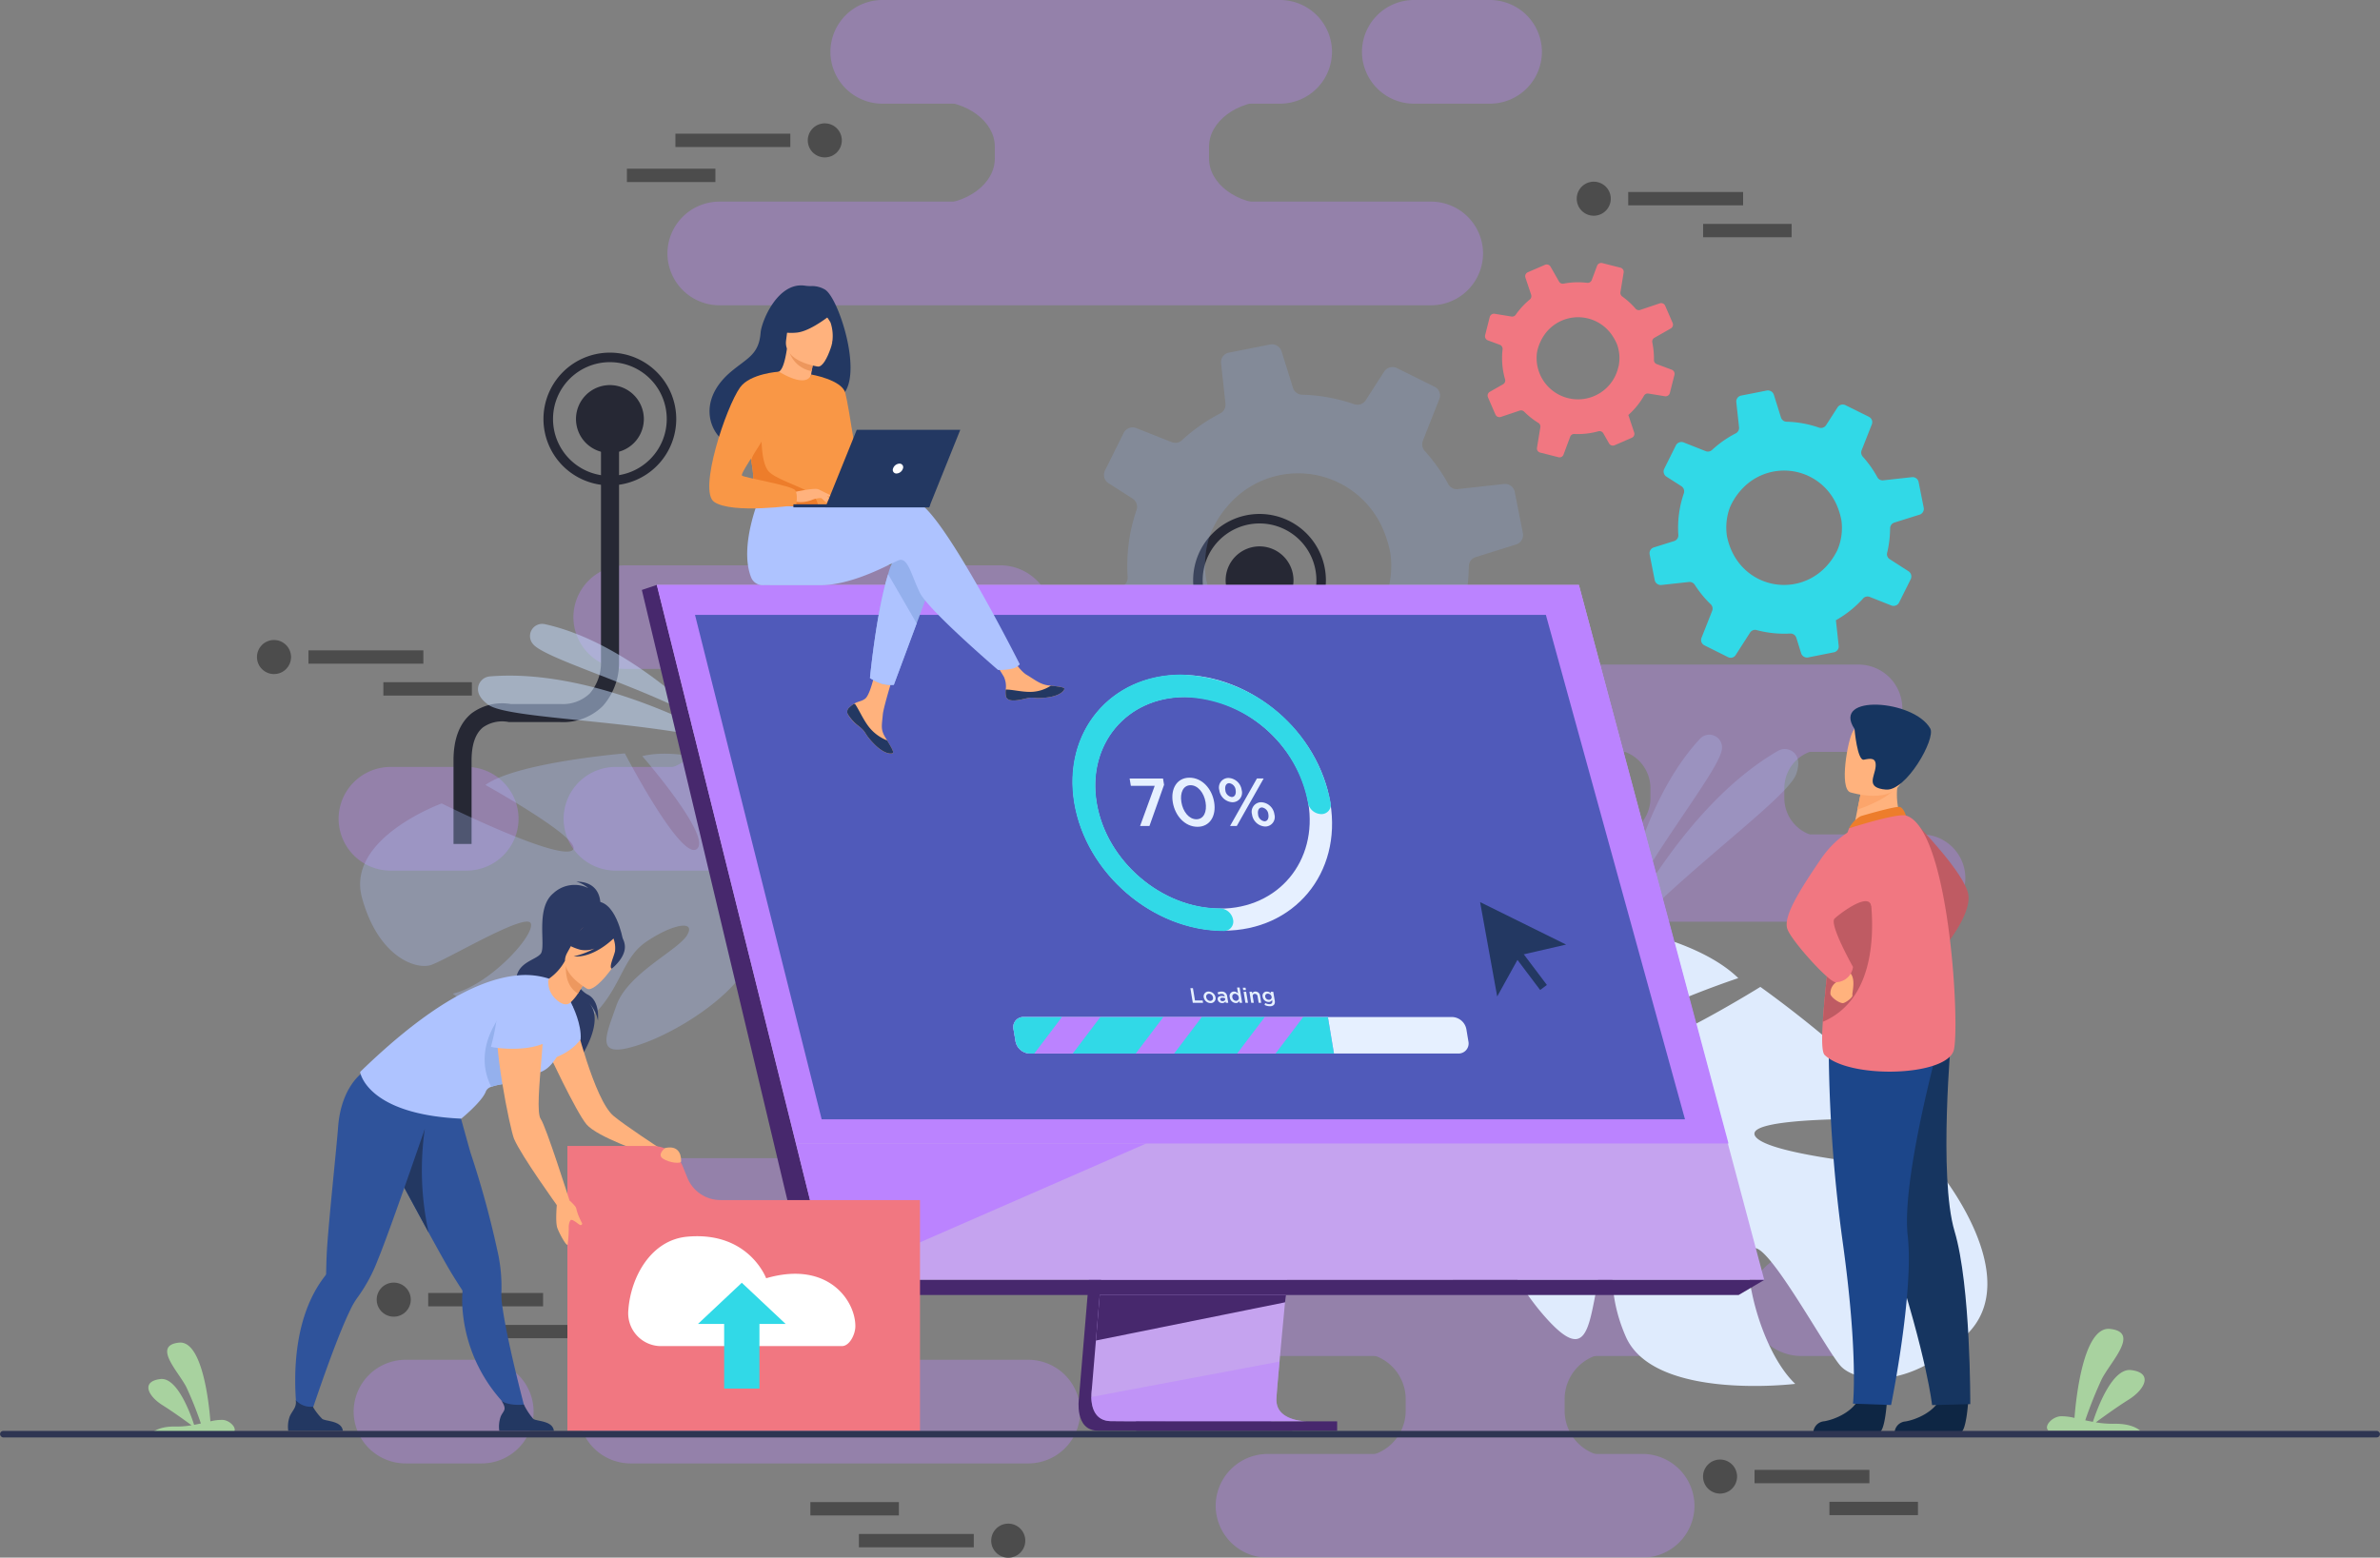 <svg xmlns="http://www.w3.org/2000/svg" width="466.559" height="305.432" viewBox="0 0 466.559 305.432">
  <rect x="0" y="0" width="466.559" height="305.432" fill="#808080" stroke="none"/>
  <g id="Grupo_68122" data-name="Grupo 68122" transform="translate(-301.774 -3900.141)">
    <g id="Grupo_68007" data-name="Grupo 68007" transform="translate(343.107 3893.189)">
      <g id="Grupo_67408" data-name="Grupo 67408" transform="translate(27.992 234.047)" opacity="0.33" style="mix-blend-mode: multiply;isolation: isolate">
        <g id="Grupo_67395" data-name="Grupo 67395" transform="translate(46.029)">
          <g id="Grupo_67394" data-name="Grupo 67394">
            <g id="Grupo_67393" data-name="Grupo 67393">
              <g id="Grupo_67392" data-name="Grupo 67392">
                <path id="Trazado_113412" data-name="Trazado 113412" d="M29.538,63.393h73.537A10.2,10.2,0,0,0,113.238,53.23h0a10.2,10.2,0,0,0-10.163-10.169H29.538A10.2,10.2,0,0,0,19.375,53.23h0A10.2,10.2,0,0,0,29.538,63.393Z" transform="translate(-19.375 -43.061)" fill="#bb83ff"/>
              </g>
            </g>
          </g>
        </g>
        <g id="Grupo_67399" data-name="Grupo 67399" transform="translate(44.105 39.539)">
          <g id="Grupo_67398" data-name="Grupo 67398">
            <g id="Grupo_67397" data-name="Grupo 67397">
              <g id="Grupo_67396" data-name="Grupo 67396">
                <path id="Trazado_113413" data-name="Trazado 113413" d="M29.238,69.674h78A10.191,10.191,0,0,0,117.4,59.511h0a10.191,10.191,0,0,0-10.163-10.163h-78A10.2,10.2,0,0,0,19.069,59.511h0A10.2,10.2,0,0,0,29.238,69.674Z" transform="translate(-19.069 -49.348)" fill="#bb83ff"/>
              </g>
            </g>
          </g>
        </g>
        <g id="Grupo_67403" data-name="Grupo 67403" transform="translate(0 39.539)">
          <g id="Grupo_67402" data-name="Grupo 67402">
            <g id="Grupo_67401" data-name="Grupo 67401">
              <g id="Grupo_67400" data-name="Grupo 67400">
                <path id="Trazado_113414" data-name="Trazado 113414" d="M22.219,69.674H37.174A10.191,10.191,0,0,0,47.337,59.511h0A10.191,10.191,0,0,0,37.174,49.348H22.219A10.191,10.191,0,0,0,12.056,59.511h0A10.191,10.191,0,0,0,22.219,69.674Z" transform="translate(-12.056 -49.348)" fill="#bb83ff"/>
              </g>
            </g>
          </g>
        </g>
        <g id="Grupo_67407" data-name="Grupo 67407" transform="translate(62.475 19.779)">
          <g id="Grupo_67406" data-name="Grupo 67406">
            <g id="Grupo_67405" data-name="Grupo 67405">
              <g id="Grupo_67404" data-name="Grupo 67404">
                <path id="Trazado_113415" data-name="Trazado 113415" d="M31,57.532V55.218a9.039,9.039,0,0,0-9.006-9.012H71.17a9.04,9.04,0,0,0-9.012,9.012v2.314a9.033,9.033,0,0,0,9.012,9H21.99A9.032,9.032,0,0,0,31,57.532Z" transform="translate(-21.99 -46.206)" fill="#bb83ff"/>
              </g>
            </g>
          </g>
        </g>
      </g>
      <g id="Grupo_67425" data-name="Grupo 67425" transform="translate(25.042 117.801)" opacity="0.33" style="mix-blend-mode: multiply;isolation: isolate">
        <g id="Grupo_67412" data-name="Grupo 67412" transform="translate(46.029)">
          <g id="Grupo_67411" data-name="Grupo 67411">
            <g id="Grupo_67410" data-name="Grupo 67410">
              <g id="Grupo_67409" data-name="Grupo 67409">
                <path id="Trazado_113416" data-name="Trazado 113416" d="M29.075,44.9h73.531A10.187,10.187,0,0,0,112.77,34.74h0a10.2,10.2,0,0,0-10.163-10.163H29.075A10.2,10.2,0,0,0,18.906,34.74h0A10.193,10.193,0,0,0,29.075,44.9Z" transform="translate(-18.906 -24.577)" fill="#bb83ff"/>
              </g>
            </g>
          </g>
        </g>
        <g id="Grupo_67416" data-name="Grupo 67416" transform="translate(44.111 39.533)">
          <g id="Grupo_67415" data-name="Grupo 67415">
            <g id="Grupo_67414" data-name="Grupo 67414">
              <g id="Grupo_67413" data-name="Grupo 67413">
                <path id="Trazado_113417" data-name="Trazado 113417" d="M28.764,51.2h78a10.2,10.2,0,0,0,10.163-10.169h0A10.2,10.2,0,0,0,106.76,30.863h-78A10.2,10.2,0,0,0,18.6,41.026h0A10.2,10.2,0,0,0,28.764,51.2Z" transform="translate(-18.601 -30.863)" fill="#bb83ff"/>
              </g>
            </g>
          </g>
        </g>
        <g id="Grupo_67420" data-name="Grupo 67420" transform="translate(0 39.533)">
          <g id="Grupo_67419" data-name="Grupo 67419">
            <g id="Grupo_67418" data-name="Grupo 67418">
              <g id="Grupo_67417" data-name="Grupo 67417">
                <path id="Trazado_113418" data-name="Trazado 113418" d="M21.756,51.2H36.705A10.2,10.2,0,0,0,46.868,41.026h0A10.2,10.2,0,0,0,36.705,30.863H21.756A10.2,10.2,0,0,0,11.587,41.026h0A10.2,10.2,0,0,0,21.756,51.2Z" transform="translate(-11.587 -30.863)" fill="#bb83ff"/>
              </g>
            </g>
          </g>
        </g>
        <g id="Grupo_67424" data-name="Grupo 67424" transform="translate(62.475 19.779)">
          <g id="Grupo_67423" data-name="Grupo 67423">
            <g id="Grupo_67422" data-name="Grupo 67422">
              <g id="Grupo_67421" data-name="Grupo 67421">
                <path id="Trazado_113419" data-name="Trazado 113419" d="M30.527,39.042V36.728a9.029,9.029,0,0,0-9.006-9.006H70.7a9.034,9.034,0,0,0-9.012,9.006v2.314A9.039,9.039,0,0,0,70.7,48.048H21.521A9.033,9.033,0,0,0,30.527,39.042Z" transform="translate(-21.521 -27.722)" fill="#bb83ff"/>
              </g>
            </g>
          </g>
        </g>
      </g>
      <g id="Grupo_67442" data-name="Grupo 67442" transform="translate(223.957 137.259)" opacity="0.33" style="mix-blend-mode: multiply;isolation: isolate">
        <g id="Grupo_67429" data-name="Grupo 67429" transform="translate(28.552)">
          <g id="Grupo_67428" data-name="Grupo 67428">
            <g id="Grupo_67427" data-name="Grupo 67427">
              <g id="Grupo_67426" data-name="Grupo 67426">
                <path id="Trazado_113420" data-name="Trazado 113420" d="M56.322,44.8h61.94a8.592,8.592,0,0,0,8.566-8.566h0a8.59,8.59,0,0,0-8.566-8.559H56.322a8.59,8.59,0,0,0-8.566,8.559h0A8.592,8.592,0,0,0,56.322,44.8Z" transform="translate(-47.756 -27.671)" fill="#bb83ff"/>
              </g>
            </g>
          </g>
        </g>
        <g id="Grupo_67433" data-name="Grupo 67433" transform="translate(37.155 33.307)">
          <g id="Grupo_67432" data-name="Grupo 67432">
            <g id="Grupo_67431" data-name="Grupo 67431">
              <g id="Grupo_67430" data-name="Grupo 67430">
                <path id="Trazado_113421" data-name="Trazado 113421" d="M57.683,50.086h65.708a8.586,8.586,0,0,0,8.566-8.559h0a8.586,8.586,0,0,0-8.566-8.559H57.683a8.581,8.581,0,0,0-8.559,8.559h0A8.581,8.581,0,0,0,57.683,50.086Z" transform="translate(-49.124 -32.967)" fill="#bb83ff"/>
              </g>
            </g>
          </g>
        </g>
        <g id="Grupo_67437" data-name="Grupo 67437" transform="translate(0 33.307)">
          <g id="Grupo_67436" data-name="Grupo 67436">
            <g id="Grupo_67435" data-name="Grupo 67435">
              <g id="Grupo_67434" data-name="Grupo 67434">
                <path id="Trazado_113422" data-name="Trazado 113422" d="M51.775,50.086h12.6a8.586,8.586,0,0,0,8.566-8.559h0a8.586,8.586,0,0,0-8.566-8.559h-12.6a8.581,8.581,0,0,0-8.559,8.559h0A8.581,8.581,0,0,0,51.775,50.086Z" transform="translate(-43.216 -32.967)" fill="#bb83ff"/>
              </g>
            </g>
          </g>
        </g>
        <g id="Grupo_67441" data-name="Grupo 67441" transform="translate(50.664 16.66)">
          <g id="Grupo_67440" data-name="Grupo 67440">
            <g id="Grupo_67439" data-name="Grupo 67439">
              <g id="Grupo_67438" data-name="Grupo 67438">
                <path id="Trazado_113423" data-name="Trazado 113423" d="M58.857,39.86V37.9a7.609,7.609,0,0,0-7.585-7.585H92.7A7.611,7.611,0,0,0,85.107,37.9V39.86A7.611,7.611,0,0,0,92.7,47.445H51.272A7.609,7.609,0,0,0,58.857,39.86Z" transform="translate(-51.272 -30.32)" fill="#bb83ff"/>
              </g>
            </g>
          </g>
        </g>
      </g>
      <g id="Grupo_67459" data-name="Grupo 67459" transform="translate(194.437 252.518)" opacity="0.33" style="mix-blend-mode: multiply;isolation: isolate">
        <g id="Grupo_67446" data-name="Grupo 67446" transform="translate(2.541 39.533)">
          <g id="Grupo_67445" data-name="Grupo 67445">
            <g id="Grupo_67444" data-name="Grupo 67444">
              <g id="Grupo_67443" data-name="Grupo 67443">
                <path id="Trazado_113424" data-name="Trazado 113424" d="M122.62,52.284H49.089A10.2,10.2,0,0,0,38.926,62.447h0A10.2,10.2,0,0,0,49.089,72.616H122.62a10.2,10.2,0,0,0,10.169-10.169h0A10.2,10.2,0,0,0,122.62,52.284Z" transform="translate(-38.926 -52.284)" fill="#bb83ff"/>
              </g>
            </g>
          </g>
        </g>
        <g id="Grupo_67450" data-name="Grupo 67450">
          <g id="Grupo_67449" data-name="Grupo 67449">
            <g id="Grupo_67448" data-name="Grupo 67448">
              <g id="Grupo_67447" data-name="Grupo 67447">
                <path id="Trazado_113425" data-name="Trazado 113425" d="M126.681,46h-78A10.2,10.2,0,0,0,38.522,56.161h0A10.191,10.191,0,0,0,48.685,66.324h78a10.191,10.191,0,0,0,10.163-10.163h0A10.2,10.2,0,0,0,126.681,46Z" transform="translate(-38.522 -45.998)" fill="#bb83ff"/>
              </g>
            </g>
          </g>
        </g>
        <g id="Grupo_67454" data-name="Grupo 67454" transform="translate(107.152)">
          <g id="Grupo_67453" data-name="Grupo 67453">
            <g id="Grupo_67452" data-name="Grupo 67452">
              <g id="Grupo_67451" data-name="Grupo 67451">
                <path id="Trazado_113426" data-name="Trazado 113426" d="M80.672,46H65.723A10.2,10.2,0,0,0,55.56,56.161h0A10.191,10.191,0,0,0,65.723,66.324H80.672A10.2,10.2,0,0,0,90.841,56.161h0A10.2,10.2,0,0,0,80.672,46Z" transform="translate(-55.56 -45.998)" fill="#bb83ff"/>
              </g>
            </g>
          </g>
        </g>
        <g id="Grupo_67458" data-name="Grupo 67458" transform="translate(30.778 19.76)">
          <g id="Grupo_67457" data-name="Grupo 67457">
            <g id="Grupo_67456" data-name="Grupo 67456">
              <g id="Grupo_67455" data-name="Grupo 67455">
                <path id="Trazado_113427" data-name="Trazado 113427" d="M83.59,58.14v2.314A9.034,9.034,0,0,0,92.6,69.466H43.416a9.04,9.04,0,0,0,9.012-9.012V58.14a9.033,9.033,0,0,0-9.012-9H92.6A9.028,9.028,0,0,0,83.59,58.14Z" transform="translate(-43.416 -49.14)" fill="#bb83ff"/>
              </g>
            </g>
          </g>
        </g>
      </g>
      <g id="Grupo_67476" data-name="Grupo 67476" transform="translate(89.505 6.951)" opacity="0.33" style="mix-blend-mode: multiply;isolation: isolate">
        <g id="Grupo_67463" data-name="Grupo 67463" transform="translate(0 39.533)">
          <g id="Grupo_67462" data-name="Grupo 67462">
            <g id="Grupo_67461" data-name="Grupo 67461">
              <g id="Grupo_67460" data-name="Grupo 67460">
                <path id="Trazado_113428" data-name="Trazado 113428" d="M171.566,13.237H32A10.2,10.2,0,0,0,21.837,23.4h0A10.2,10.2,0,0,0,32,33.569H171.566A10.2,10.2,0,0,0,181.729,23.4h0A10.2,10.2,0,0,0,171.566,13.237Z" transform="translate(-21.837 -13.237)" fill="#bb83ff"/>
              </g>
            </g>
          </g>
        </g>
        <g id="Grupo_67467" data-name="Grupo 67467" transform="translate(31.948)">
          <g id="Grupo_67466" data-name="Grupo 67466">
            <g id="Grupo_67465" data-name="Grupo 67465">
              <g id="Grupo_67464" data-name="Grupo 67464">
                <path id="Trazado_113429" data-name="Trazado 113429" d="M115.076,6.951h-78A10.2,10.2,0,0,0,26.917,17.114h0A10.2,10.2,0,0,0,37.08,27.283h78a10.2,10.2,0,0,0,10.169-10.169h0A10.2,10.2,0,0,0,115.076,6.951Z" transform="translate(-26.917 -6.951)" fill="#bb83ff"/>
              </g>
            </g>
          </g>
        </g>
        <g id="Grupo_67471" data-name="Grupo 67471" transform="translate(136.151)">
          <g id="Grupo_67470" data-name="Grupo 67470">
            <g id="Grupo_67469" data-name="Grupo 67469">
              <g id="Grupo_67468" data-name="Grupo 67468">
                <path id="Trazado_113430" data-name="Trazado 113430" d="M68.6,6.951H53.649A10.2,10.2,0,0,0,43.486,17.114h0A10.2,10.2,0,0,0,53.649,27.283H68.6A10.2,10.2,0,0,0,78.767,17.114h0A10.2,10.2,0,0,0,68.6,6.951Z" transform="translate(-43.486 -6.951)" fill="#bb83ff"/>
              </g>
            </g>
          </g>
        </g>
        <g id="Grupo_67475" data-name="Grupo 67475" transform="translate(52.035 19.76)">
          <g id="Grupo_67474" data-name="Grupo 67474">
            <g id="Grupo_67473" data-name="Grupo 67473">
              <g id="Grupo_67472" data-name="Grupo 67472">
                <path id="Trazado_113431" data-name="Trazado 113431" d="M84.253,19.1V21.42c0,4.949,5.459,9,12.138,9H30.111c6.679,0,12.144-4.05,12.144-9V19.1c0-4.956-5.465-9.006-12.144-9.006h66.28C89.712,10.093,84.253,14.143,84.253,19.1Z" transform="translate(-30.111 -10.093)" fill="#bb83ff"/>
              </g>
            </g>
          </g>
        </g>
      </g>
      <g id="Grupo_67536" data-name="Grupo 67536" transform="translate(9.043 132.448)">
        <g id="Grupo_67528" data-name="Grupo 67528" transform="translate(24.776 8.28)">
          <g id="Grupo_67527" data-name="Grupo 67527">
            <g id="Grupo_67526" data-name="Grupo 67526">
              <g id="Grupo_67525" data-name="Grupo 67525">
                <rect id="Rectángulo_6953" data-name="Rectángulo 6953" width="17.35" height="2.616" fill="#4c4c4c"/>
              </g>
            </g>
          </g>
        </g>
        <g id="Grupo_67532" data-name="Grupo 67532" transform="translate(10.094 2.028)">
          <g id="Grupo_67531" data-name="Grupo 67531">
            <g id="Grupo_67530" data-name="Grupo 67530">
              <g id="Grupo_67529" data-name="Grupo 67529">
                <rect id="Rectángulo_6954" data-name="Rectángulo 6954" width="22.524" height="2.616" fill="#4c4c4c"/>
              </g>
            </g>
          </g>
        </g>
        <g id="Grupo_67535" data-name="Grupo 67535">
          <g id="Grupo_67534" data-name="Grupo 67534">
            <g id="Grupo_67533" data-name="Grupo 67533">
              <path id="Trazado_113439" data-name="Trazado 113439" d="M9.043,30.239a3.339,3.339,0,1,1,3.339,3.346A3.34,3.34,0,0,1,9.043,30.239Z" transform="translate(-9.043 -26.906)" fill="#4c4c4c"/>
            </g>
          </g>
        </g>
      </g>
      <g id="Grupo_67548" data-name="Grupo 67548" transform="translate(81.563 31.139)">
        <g id="Grupo_67540" data-name="Grupo 67540" transform="translate(0 8.892)">
          <g id="Grupo_67539" data-name="Grupo 67539">
            <g id="Grupo_67538" data-name="Grupo 67538">
              <g id="Grupo_67537" data-name="Grupo 67537">
                <rect id="Rectángulo_6955" data-name="Rectángulo 6955" width="17.35" height="2.616" fill="#4c4c4c"/>
              </g>
            </g>
          </g>
        </g>
        <g id="Grupo_67544" data-name="Grupo 67544" transform="translate(9.51 2.026)">
          <g id="Grupo_67543" data-name="Grupo 67543">
            <g id="Grupo_67542" data-name="Grupo 67542">
              <g id="Grupo_67541" data-name="Grupo 67541">
                <rect id="Rectángulo_6956" data-name="Rectángulo 6956" width="22.524" height="2.616" fill="#4c4c4c"/>
              </g>
            </g>
          </g>
        </g>
        <g id="Grupo_67547" data-name="Grupo 67547" transform="translate(35.456)">
          <g id="Grupo_67546" data-name="Grupo 67546">
            <g id="Grupo_67545" data-name="Grupo 67545">
              <path id="Trazado_113440" data-name="Trazado 113440" d="M32.885,14.13A3.336,3.336,0,1,1,29.545,10.8,3.336,3.336,0,0,1,32.885,14.13Z" transform="translate(-26.212 -10.797)" fill="#4c4c4c"/>
            </g>
          </g>
        </g>
      </g>
      <g id="Grupo_67560" data-name="Grupo 67560" transform="translate(32.514 258.461)">
        <g id="Grupo_67552" data-name="Grupo 67552" transform="translate(24.778 8.287)">
          <g id="Grupo_67551" data-name="Grupo 67551">
            <g id="Grupo_67550" data-name="Grupo 67550">
              <g id="Grupo_67549" data-name="Grupo 67549">
                <rect id="Rectángulo_6957" data-name="Rectángulo 6957" width="17.35" height="2.611" fill="#4c4c4c"/>
              </g>
            </g>
          </g>
        </g>
        <g id="Grupo_67556" data-name="Grupo 67556" transform="translate(10.096 2.029)">
          <g id="Grupo_67555" data-name="Grupo 67555">
            <g id="Grupo_67554" data-name="Grupo 67554">
              <g id="Grupo_67553" data-name="Grupo 67553">
                <rect id="Rectángulo_6958" data-name="Rectángulo 6958" width="22.522" height="2.616" fill="#4c4c4c"/>
              </g>
            </g>
          </g>
        </g>
        <g id="Grupo_67559" data-name="Grupo 67559">
          <g id="Grupo_67558" data-name="Grupo 67558">
            <g id="Grupo_67557" data-name="Grupo 67557">
              <path id="Trazado_113441" data-name="Trazado 113441" d="M12.775,50.282a3.339,3.339,0,1,1,3.339,3.333A3.342,3.342,0,0,1,12.775,50.282Z" transform="translate(-12.775 -46.943)" fill="#4c4c4c"/>
            </g>
          </g>
        </g>
      </g>
      <g id="Grupo_67572" data-name="Grupo 67572" transform="translate(117.527 301.491)">
        <g id="Grupo_67564" data-name="Grupo 67564" transform="translate(0 0)">
          <g id="Grupo_67563" data-name="Grupo 67563">
            <g id="Grupo_67562" data-name="Grupo 67562">
              <g id="Grupo_67561" data-name="Grupo 67561">
                <rect id="Rectángulo_6959" data-name="Rectángulo 6959" width="17.35" height="2.616" fill="#4c4c4c"/>
              </g>
            </g>
          </g>
        </g>
        <g id="Grupo_67568" data-name="Grupo 67568" transform="translate(9.51 6.252)">
          <g id="Grupo_67567" data-name="Grupo 67567">
            <g id="Grupo_67566" data-name="Grupo 67566">
              <g id="Grupo_67565" data-name="Grupo 67565">
                <rect id="Rectángulo_6960" data-name="Rectángulo 6960" width="22.522" height="2.616" fill="#4c4c4c"/>
              </g>
            </g>
          </g>
        </g>
        <g id="Grupo_67571" data-name="Grupo 67571" transform="translate(35.45 4.226)">
          <g id="Grupo_67570" data-name="Grupo 67570">
            <g id="Grupo_67569" data-name="Grupo 67569">
              <path id="Trazado_113442" data-name="Trazado 113442" d="M46.559,65.505a3.339,3.339,0,1,1-3.339-3.333A3.336,3.336,0,0,1,46.559,65.505Z" transform="translate(-39.88 -62.172)" fill="#4c4c4c"/>
            </g>
          </g>
        </g>
      </g>
      <g id="Grupo_67584" data-name="Grupo 67584" transform="translate(292.52 293.151)">
        <g id="Grupo_67576" data-name="Grupo 67576" transform="translate(24.777 8.285)">
          <g id="Grupo_67575" data-name="Grupo 67575">
            <g id="Grupo_67574" data-name="Grupo 67574">
              <g id="Grupo_67573" data-name="Grupo 67573">
                <rect id="Rectángulo_6961" data-name="Rectángulo 6961" width="17.35" height="2.611" fill="#4c4c4c"/>
              </g>
            </g>
          </g>
        </g>
        <g id="Grupo_67580" data-name="Grupo 67580" transform="translate(10.095 2.026)">
          <g id="Grupo_67579" data-name="Grupo 67579">
            <g id="Grupo_67578" data-name="Grupo 67578">
              <g id="Grupo_67577" data-name="Grupo 67577">
                <rect id="Rectángulo_6962" data-name="Rectángulo 6962" width="22.521" height="2.616" fill="#4c4c4c"/>
              </g>
            </g>
          </g>
        </g>
        <g id="Grupo_67583" data-name="Grupo 67583">
          <g id="Grupo_67582" data-name="Grupo 67582">
            <g id="Grupo_67581" data-name="Grupo 67581">
              <path id="Trazado_113443" data-name="Trazado 113443" d="M54.118,55.792a3.336,3.336,0,1,1,3.339,3.339A3.336,3.336,0,0,1,54.118,55.792Z" transform="translate(-54.118 -52.459)" fill="#4c4c4c"/>
            </g>
          </g>
        </g>
      </g>
      <g id="Grupo_67596" data-name="Grupo 67596" transform="translate(267.76 42.572)">
        <g id="Grupo_67588" data-name="Grupo 67588" transform="translate(24.774 8.286)">
          <g id="Grupo_67587" data-name="Grupo 67587">
            <g id="Grupo_67586" data-name="Grupo 67586">
              <g id="Grupo_67585" data-name="Grupo 67585">
                <rect id="Rectángulo_6963" data-name="Rectángulo 6963" width="17.35" height="2.616" fill="#4c4c4c"/>
              </g>
            </g>
          </g>
        </g>
        <g id="Grupo_67592" data-name="Grupo 67592" transform="translate(10.092 2.028)">
          <g id="Grupo_67591" data-name="Grupo 67591">
            <g id="Grupo_67590" data-name="Grupo 67590">
              <g id="Grupo_67589" data-name="Grupo 67589">
                <rect id="Rectángulo_6964" data-name="Rectángulo 6964" width="22.521" height="2.616" fill="#4c4c4c"/>
              </g>
            </g>
          </g>
        </g>
        <g id="Grupo_67595" data-name="Grupo 67595">
          <g id="Grupo_67594" data-name="Grupo 67594">
            <g id="Grupo_67593" data-name="Grupo 67593">
              <path id="Trazado_113444" data-name="Trazado 113444" d="M50.181,15.948a3.336,3.336,0,1,1,3.339,3.346A3.332,3.332,0,0,1,50.181,15.948Z" transform="translate(-50.181 -12.615)" fill="#4c4c4c"/>
            </g>
          </g>
        </g>
      </g>
      <g id="Grupo_67771" data-name="Grupo 67771" transform="translate(180.821 107.732)">
        <g id="Grupo_67766" data-name="Grupo 67766" transform="translate(11.748)">
          <g id="Grupo_67761" data-name="Grupo 67761">
            <g id="Grupo_67760" data-name="Grupo 67760">
              <g id="Grupo_67759" data-name="Grupo 67759">
                <g id="Grupo_67758" data-name="Grupo 67758">
                  <path id="Trazado_113476" data-name="Trazado 113476" d="M51.237,22.976A13.012,13.012,0,1,0,64.243,35.988,13.009,13.009,0,0,0,51.237,22.976Zm0,24.156A11.147,11.147,0,1,1,62.381,35.988,11.141,11.141,0,0,1,51.237,47.132Z" transform="translate(-38.225 -22.976)" fill="#262834" fill-rule="evenodd"/>
                </g>
              </g>
            </g>
          </g>
          <g id="Grupo_67765" data-name="Grupo 67765" transform="translate(6.358 6.358)">
            <g id="Grupo_67764" data-name="Grupo 67764">
              <g id="Grupo_67763" data-name="Grupo 67763">
                <g id="Grupo_67762" data-name="Grupo 67762">
                  <path id="Trazado_113477" data-name="Trazado 113477" d="M45.89,23.987a6.651,6.651,0,1,0,6.654,6.654A6.664,6.664,0,0,0,45.89,23.987Z" transform="translate(-39.236 -23.987)" fill="#262834" fill-rule="evenodd"/>
                </g>
              </g>
            </g>
          </g>
        </g>
        <g id="Grupo_67770" data-name="Grupo 67770" transform="translate(0 12.792)">
          <g id="Grupo_67769" data-name="Grupo 67769">
            <g id="Grupo_67768" data-name="Grupo 67768">
              <g id="Grupo_67767" data-name="Grupo 67767">
                <path id="Trazado_113478" data-name="Trazado 113478" d="M39.891,108.56H36.357V92.17c0-4.214,1.195-7.327,3.56-9.232a10,10,0,0,1,7.647-1.818h3.868a7.666,7.666,0,0,0,5.717-2.05,9.19,9.19,0,0,0,2.22-5.849V25.01h3.541V73.184a12.7,12.7,0,0,1-3.226,8.364,11.078,11.078,0,0,1-8.251,3.107H47.218l-.182-.038A6.562,6.562,0,0,0,42.118,85.7c-1.478,1.207-2.226,3.39-2.226,6.471Z" transform="translate(-36.357 -25.01)" fill="#262834"/>
              </g>
            </g>
          </g>
        </g>
      </g>
      <g id="Grupo_67865" data-name="Grupo 67865" transform="translate(47.569 76.099)">
        <g id="Grupo_67860" data-name="Grupo 67860" transform="translate(17.647)">
          <g id="Grupo_67855" data-name="Grupo 67855">
            <g id="Grupo_67854" data-name="Grupo 67854">
              <g id="Grupo_67853" data-name="Grupo 67853">
                <g id="Grupo_67852" data-name="Grupo 67852">
                  <path id="Trazado_113497" data-name="Trazado 113497" d="M30.987,17.946A13.015,13.015,0,1,0,43.993,30.964,13.015,13.015,0,0,0,30.987,17.946Zm0,24.162A11.147,11.147,0,1,1,42.131,30.964,11.145,11.145,0,0,1,30.987,42.108Z" transform="translate(-17.975 -17.946)" fill="#262834" fill-rule="evenodd"/>
                </g>
              </g>
            </g>
          </g>
          <g id="Grupo_67859" data-name="Grupo 67859" transform="translate(6.358 6.364)">
            <g id="Grupo_67858" data-name="Grupo 67858">
              <g id="Grupo_67857" data-name="Grupo 67857">
                <g id="Grupo_67856" data-name="Grupo 67856">
                  <path id="Trazado_113498" data-name="Trazado 113498" d="M25.64,18.958a6.651,6.651,0,1,0,6.654,6.654A6.668,6.668,0,0,0,25.64,18.958Z" transform="translate(-18.986 -18.958)" fill="#262834" fill-rule="evenodd"/>
                </g>
              </g>
            </g>
          </g>
        </g>
        <g id="Grupo_67864" data-name="Grupo 67864" transform="translate(0 12.792)">
          <g id="Grupo_67863" data-name="Grupo 67863">
            <g id="Grupo_67862" data-name="Grupo 67862">
              <g id="Grupo_67861" data-name="Grupo 67861">
                <path id="Trazado_113499" data-name="Trazado 113499" d="M18.71,103.53H15.169V87.147c0-4.22,1.195-7.327,3.56-9.245a10.065,10.065,0,0,1,7.654-1.811h9.761a7.663,7.663,0,0,0,5.717-2.044,9.212,9.212,0,0,0,2.22-5.855V19.98H47.62V68.154a12.724,12.724,0,0,1-3.226,8.371,11.078,11.078,0,0,1-8.251,3.107H26.036l-.182-.038a6.56,6.56,0,0,0-4.918,1.082c-1.478,1.207-2.226,3.39-2.226,6.471Z" transform="translate(-15.169 -19.98)" fill="#262834"/>
              </g>
            </g>
          </g>
        </g>
      </g>
    </g>
    <g id="Grupo_68008" data-name="Grupo 68008" transform="translate(224.044 3798.102)">
      <g id="Grupo_68121" data-name="Grupo 68121" transform="translate(77.73 153.6)">
        <g id="Grupo_68008-2" data-name="Grupo 68008" transform="translate(70.594 96.17)" opacity="0.3">
          <path id="Trazado_113520" data-name="Trazado 113520" d="M608.813,983.9c-3.177-11.65,15.63-18.464,15.63-18.464s21.842,10.832,25.439,9.284-16.866-12.908-16.866-12.908c6.123-4.438,27.338-6.189,27.338-6.189s11,21.138,14.1,18.753-10.693-18.22-10.693-18.22c7.389-1.8,17.554,2.086,17.554,2.086,14.335,7.636,3.79,25.649,3.79,25.649a38.74,38.74,0,0,0,13.16,12.83h0a28.091,28.091,0,0,1,4.391,2.9l-1.713,1.005c-.41-.377-.824-.731-1.245-1.057a.011.011,0,0,0-.008-.006l-.018-.014c-.273-.2-.662-.473-1.142-.809h0l0,0c-1.125-.717-1.922-1.266-2.466-1.682l0,0c-3.455-2.3-8.173-5.16-10.2-5.155a3.849,3.849,0,0,0-.094-1c.03.319.061.652.094,1,.755,8-13.29,17.654-22.441,20.772s-6.943-1.275-4.739-7.6,12-10.742,13.859-13.805-2.977-2.195-8.176,1.42-4.726,10.657-13.03,16.657-24.715-6.612-24.715-6.612c7.179-1.679,16.1-11.421,15.293-13.761s-16.813,7.333-19.695,8.179S611.99,995.549,608.813,983.9Z" transform="translate(-608.452 -955.623)" fill="#aec3ff"/>
        </g>
        <g id="Grupo_68009" data-name="Grupo 68009" transform="translate(265.777 130.585)">
          <path id="Trazado_113521" data-name="Trazado 113521" d="M1839.592,1231.153c11.682-11.346-5.476-32.161-5.476-32.161s-32.791-2.413-35.9-6.677,28.438-3.411,28.438-3.411c-4.064-9.355-27.492-25.946-27.492-25.946s-27.273,16.995-29.241,12.095,24.916-13.816,24.916-13.816c-7.342-7.163-21.812-9.624-21.812-9.624-21.882-.972-22,27.177-22,27.177s-9.579,5.686-24.083,5.865h0a37.889,37.889,0,0,0-7.085.35l1.3,2.343c.734-.157,1.458-.283,2.171-.373a.015.015,0,0,1,.013,0l.031,0c.451-.04,1.094-.1,1.881-.156h.007c1.8-.061,3.1-.151,4.018-.26l.008,0c5.587-.294,13.029-.382,15.374,1.012a5.183,5.183,0,0,1,.8-1.1l-.8,1.1c-6.369,8.774,3.315,29.615,11.8,39.514s8.935,3.284,10.713-5.566-6.557-20.7-6.616-25.538,4.962-.5,8.518,7.259-1.826,15.616,3.7,28.28S1806,1240.8,1806,1240.8c-7.183-6.876-10.858-24.31-8.312-26.471s14.488,20.051,17.253,23.011S1827.91,1242.5,1839.592,1231.153Z" transform="translate(-1719.852 -1151.588)" fill="#dfebfd"/>
        </g>
        <g id="Grupo_68012" data-name="Grupo 68012" transform="translate(93.698 70.765)">
          <g id="Grupo_68010" data-name="Grupo 68010" transform="translate(10.191)" opacity="0.5">
            <path id="Trazado_113522" data-name="Trazado 113522" d="M832.305,830.163s-14.923-15.546-31.366-19.14a2.393,2.393,0,0,0-2.377,3.822l.071.088C801.044,817.9,820.54,823.359,832.305,830.163Z" transform="translate(-798.041 -810.965)" fill="#c5ddff"/>
          </g>
          <g id="Grupo_68011" data-name="Grupo 68011" transform="translate(0 10.154)" opacity="0.5">
            <path id="Trazado_113523" data-name="Trazado 113523" d="M789.219,881.914s-24.827-14.775-46.849-12.982a2.538,2.538,0,0,0-2.356,2.592c.039.877.541,1.913,2.048,2.986C746.082,877.37,772.233,877.481,789.219,881.914Z" transform="translate(-740.012 -868.781)" fill="#c5ddff"/>
          </g>
        </g>
        <g id="Grupo_68015" data-name="Grupo 68015" transform="translate(316.153 92.492)" opacity="0.5">
          <g id="Grupo_68013" data-name="Grupo 68013" transform="translate(1.64)" opacity="0.5">
            <path id="Trazado_113524" data-name="Trazado 113524" d="M2016.036,970.458s3.543-22.153,15.477-34.982a2.491,2.491,0,0,1,4.3,1.859c0,.039-.005.078-.008.117C2035.5,941.417,2022.063,957.657,2016.036,970.458Z" transform="translate(-2016.036 -934.683)" fill="#aec3ff"/>
          </g>
          <g id="Grupo_68014" data-name="Grupo 68014" transform="translate(0 2.827)" opacity="0.5">
            <path id="Trazado_113525" data-name="Trazado 113525" d="M2006.7,990.046s12.472-27.368,32.374-38.9a2.642,2.642,0,0,1,3.553.819c.487.773.672,1.957.019,3.769C2040.9,960.567,2018.6,976.177,2006.7,990.046Z" transform="translate(-2006.699 -950.782)" fill="#aec3ff"/>
          </g>
        </g>
        <g id="Grupo_68016" data-name="Grupo 68016" transform="translate(211.982 15.953)" opacity="0.2">
          <path id="Trazado_113526" data-name="Trazado 113526" d="M1417.293,560.284l8.689-.954a1.937,1.937,0,0,1,1.822.878q.751,1.173,1.61,2.3a32.518,32.518,0,0,0,3.429,3.85,1.912,1.912,0,0,1,.465,2.1l-3.356,8.5a1.877,1.877,0,0,0,.918,2.383l7.474,3.728a1.856,1.856,0,0,0,2.381-.653l4.546-7.078a1.863,1.863,0,0,1,2.088-.8,33.766,33.766,0,0,0,10.593,1.085,1.924,1.924,0,0,1,1.922,1.341l1.52,4.887a1.943,1.943,0,0,0,2.2,1.318l8.133-1.621a1.7,1.7,0,0,0,.47-.155,1.865,1.865,0,0,0,1.045-1.9l-.705-6.492-.175-1.582a33.406,33.406,0,0,0,3.949-2.592,33.878,33.878,0,0,0,4.637-4.269,1.863,1.863,0,0,1,2.081-.5l6.842,2.711a1.931,1.931,0,0,0,2.44-.937l2.851-5.714.813-1.64a1.956,1.956,0,0,0-.688-2.522l-5.912-3.8a1.861,1.861,0,0,1-.829-2.031,33.521,33.521,0,0,0,.923-7.11,5.924,5.924,0,0,0,.02-.6,1.008,1.008,0,0,1,.014-.2,1.906,1.906,0,0,1,1.349-1.629l7.929-2.485a1.4,1.4,0,0,0,.259-.1,1.939,1.939,0,0,0,1.051-2.1l-1.6-8.11a1.929,1.929,0,0,0-2.1-1.542l-9.063,1a1.864,1.864,0,0,1-1.868-.986,34.111,34.111,0,0,0-2.824-4.348q-.851-1.115-1.775-2.137a1.965,1.965,0,0,1-.366-2.036l3.223-8.169a1.875,1.875,0,0,0-.906-2.368l-7.4-3.677a1.96,1.96,0,0,0-2.53.694l-3.6,5.6a1.925,1.925,0,0,1-2.243.787,33.7,33.7,0,0,0-10.216-1.865,1.914,1.914,0,0,1-1.8-1.351l-2.237-7.147a1.979,1.979,0,0,0-2.262-1.346l-8.082,1.594a1.892,1.892,0,0,0-1.517,2.069l.037.379.822,7.542a1.934,1.934,0,0,1-1.051,1.941l-.007.006a33.491,33.491,0,0,0-5.02,3.17c-.857.654-1.664,1.341-2.448,2.059a1.9,1.9,0,0,1-2,.384l-6.946-2.752a1.963,1.963,0,0,0-2.482.945l-3.666,7.367a2.116,2.116,0,0,0-.189.648,1.954,1.954,0,0,0,.87,1.832l4.731,3.025a1.953,1.953,0,0,1,.88,1.7,2.078,2.078,0,0,1-.1.531,33.568,33.568,0,0,0-1.743,13.159,1.889,1.889,0,0,1-1.019,1.809,1.925,1.925,0,0,1-.3.123l-6.422,2.008a1.922,1.922,0,0,0-1.31,2.2l.036.188,1.556,7.906A1.956,1.956,0,0,0,1417.293,560.284Zm55.646-24.511a22.442,22.442,0,0,1,1.168,4.016,17.65,17.65,0,0,1-1.283,9.532c-.131.268-.268.529-.406.789-8.544,15.755-30.817,12.554-34.435-5.26a18.3,18.3,0,0,1,.677-8.314,11.925,11.925,0,0,1,.669-1.638,20.753,20.753,0,0,1,4.162-5.694A18.108,18.108,0,0,1,1472.939,535.773Z" transform="translate(-1413.535 -498.859)" fill="#91b5f8"/>
        </g>
        <g id="Grupo_68017" data-name="Grupo 68017" transform="translate(323.356 25.003)">
          <path id="Trazado_113527" data-name="Trazado 113527" d="M2050.045,588.533l5.4-.592a1.2,1.2,0,0,1,1.131.545q.467.728,1,1.428a20.212,20.212,0,0,0,2.129,2.391,1.187,1.187,0,0,1,.289,1.307l-2.084,5.277a1.165,1.165,0,0,0,.57,1.48l4.641,2.315a1.152,1.152,0,0,0,1.479-.406l2.823-4.4a1.157,1.157,0,0,1,1.3-.5,20.979,20.979,0,0,0,6.578.674,1.194,1.194,0,0,1,1.194.833l.944,3.035a1.207,1.207,0,0,0,1.369.818l5.05-1.007a1.05,1.05,0,0,0,.292-.1,1.158,1.158,0,0,0,.649-1.18l-.438-4.031-.109-.982a20.755,20.755,0,0,0,2.452-1.61,21.06,21.06,0,0,0,2.88-2.651,1.157,1.157,0,0,1,1.292-.308l4.249,1.683a1.2,1.2,0,0,0,1.515-.582l1.771-3.548.5-1.018a1.215,1.215,0,0,0-.427-1.566l-3.672-2.362a1.155,1.155,0,0,1-.515-1.261,20.845,20.845,0,0,0,.573-4.415,3.712,3.712,0,0,0,.012-.374.615.615,0,0,1,.009-.126,1.184,1.184,0,0,1,.838-1.012l4.924-1.543a.889.889,0,0,0,.161-.063,1.2,1.2,0,0,0,.653-1.3l-1-5.036a1.2,1.2,0,0,0-1.3-.957l-5.628.62a1.158,1.158,0,0,1-1.16-.612,21.164,21.164,0,0,0-1.754-2.7q-.528-.692-1.1-1.327a1.22,1.22,0,0,1-.227-1.265l2-5.073a1.165,1.165,0,0,0-.563-1.47l-4.595-2.284a1.217,1.217,0,0,0-1.571.431l-2.234,3.477a1.2,1.2,0,0,1-1.393.489,20.923,20.923,0,0,0-6.344-1.158,1.188,1.188,0,0,1-1.117-.839l-1.389-4.438a1.229,1.229,0,0,0-1.4-.836l-5.019.99a1.175,1.175,0,0,0-.942,1.285l.023.236.51,4.684a1.2,1.2,0,0,1-.653,1.205l0,0a20.8,20.8,0,0,0-3.117,1.968c-.532.406-1.033.833-1.52,1.279a1.179,1.179,0,0,1-1.241.239l-4.313-1.709a1.219,1.219,0,0,0-1.541.587l-2.277,4.575a1.313,1.313,0,0,0-.118.4,1.214,1.214,0,0,0,.54,1.138l2.938,1.879a1.212,1.212,0,0,1,.546,1.058,1.311,1.311,0,0,1-.061.33,20.837,20.837,0,0,0-1.083,8.171,1.174,1.174,0,0,1-.633,1.124,1.227,1.227,0,0,1-.188.076l-3.988,1.247a1.193,1.193,0,0,0-.813,1.365l.022.117.967,4.91A1.214,1.214,0,0,0,2050.045,588.533Zm34.556-15.221a13.956,13.956,0,0,1,.725,2.494,10.961,10.961,0,0,1-.8,5.919c-.081.166-.167.328-.252.49-5.306,9.784-19.137,7.8-21.384-3.267a11.364,11.364,0,0,1,.42-5.163,7.349,7.349,0,0,1,.416-1.017,12.881,12.881,0,0,1,2.584-3.536A11.245,11.245,0,0,1,2084.6,573.312Z" transform="translate(-2047.711 -550.388)" fill="#31d9e7"/>
        </g>
        <g id="Grupo_68018" data-name="Grupo 68018" transform="translate(291.114)">
          <path id="Trazado_113528" data-name="Trazado 113528" d="M1867.236,438.206l3.685-1.237a.862.862,0,0,1,.875.209q.437.439.917.846a14.447,14.447,0,0,0,1.854,1.349.85.85,0,0,1,.4.87l-.654,4.01a.835.835,0,0,0,.624.949l3.6.913a.825.825,0,0,0,.973-.509l1.306-3.505a.829.829,0,0,1,.831-.546,15.014,15.014,0,0,0,4.705-.531.856.856,0,0,1,.962.4l1.123,1.98a.864.864,0,0,0,1.082.364l3.38-1.474a.752.752,0,0,0,.19-.112.829.829,0,0,0,.274-.925l-.921-2.754-.225-.671a14.9,14.9,0,0,0,1.47-1.5,15.1,15.1,0,0,0,1.611-2.294.828.828,0,0,1,.857-.412l3.229.531a.859.859,0,0,0,.971-.638l.7-2.752.2-.789a.87.87,0,0,0-.538-1.031l-2.928-1.093a.827.827,0,0,1-.552-.8,14.923,14.923,0,0,0-.272-3.176c-.011-.092-.029-.175-.048-.264a.436.436,0,0,1-.013-.089.847.847,0,0,1,.432-.835l3.21-1.83a.62.62,0,0,0,.1-.068.861.861,0,0,0,.258-1.011l-1.464-3.372a.858.858,0,0,0-1.058-.471l-3.843,1.291a.829.829,0,0,1-.905-.252,15.137,15.137,0,0,0-1.638-1.622q-.475-.4-.973-.761a.874.874,0,0,1-.352-.85l.628-3.854a.834.834,0,0,0-.618-.943l-3.563-.9a.872.872,0,0,0-1.034.541l-1.034,2.773a.856.856,0,0,1-.9.554,14.98,14.98,0,0,0-4.615.156.851.851,0,0,1-.909-.417l-1.648-2.894a.88.88,0,0,0-1.11-.371l-3.36,1.457a.841.841,0,0,0-.464,1.042l.052.161,1.071,3.2a.86.86,0,0,1-.273.943l0,0a14.9,14.9,0,0,0-1.881,1.852c-.311.365-.6.74-.869,1.126a.844.844,0,0,1-.832.356l-3.278-.539a.873.873,0,0,0-.989.646l-.9,3.548a.93.93,0,0,0-.021.3.869.869,0,0,0,.551.714l2.342.867a.868.868,0,0,1,.544.657.926.926,0,0,1,.007.24,14.928,14.928,0,0,0,.487,5.882.84.84,0,0,1-.272.882.863.863,0,0,1-.12.082l-2.6,1.48a.855.855,0,0,0-.361,1.079l.033.079,1.424,3.288A.87.87,0,0,0,1867.236,438.206Zm21.859-15.913a10,10,0,0,1,.887,1.634,7.849,7.849,0,0,1,.344,4.263c-.032.129-.067.255-.1.381a8.11,8.11,0,0,1-15.952-2.7,5.289,5.289,0,0,1,.136-.775,9.227,9.227,0,0,1,1.27-2.868A8.052,8.052,0,0,1,1889.095,422.293Z" transform="translate(-1864.124 -408.018)" fill="#f17781"/>
        </g>
        <g id="Grupo_68019" data-name="Grupo 68019" transform="translate(29.085 211.7)">
          <path id="Trazado_113529" data-name="Trazado 113529" d="M372.883,1631.1h15.888c.852-.722-.589-2.362-2.094-2.473a9.277,9.277,0,0,0-2.425.287c-.219-2.9-1.467-15.959-6.173-15.434-5.291.587,0,5.749,1.5,8.805a72.7,72.7,0,0,1,2.811,7.042c-.43.093-.874.185-1.329.268-.7-2.154-3.311-9.4-6.629-8.975-3.9.494-2.33,3.4.432,5.122,2.026,1.268,4.514,3.069,5.7,3.94a16.876,16.876,0,0,1-3.107.249C374.727,1629.869,373.4,1630.671,372.883,1631.1Z" transform="translate(-372.093 -1613.467)" fill="#a8d29f"/>
        </g>
        <g id="Grupo_68020" data-name="Grupo 68020" transform="translate(401.272 209.007)">
          <path id="Trazado_113530" data-name="Trazado 113530" d="M2509.631,1618.078h-17.966c-.963-.817.666-2.671,2.368-2.8a10.5,10.5,0,0,1,2.742.325c.247-3.284,1.659-18.046,6.98-17.453,5.983.664,0,6.5-1.691,9.957a82.08,82.08,0,0,0-3.178,7.963c.485.105.988.208,1.5.3.793-2.435,3.744-10.625,7.5-10.148,4.406.559,2.635,3.843-.488,5.792-2.291,1.434-5.1,3.471-6.441,4.455a19.1,19.1,0,0,0,3.514.281C2507.547,1616.683,2509.049,1617.59,2509.631,1618.078Z" transform="translate(-2491.378 -1598.136)" fill="#a8d29f"/>
        </g>
        <g id="Grupo_68049" data-name="Grupo 68049" transform="translate(125.823 63.141)">
          <g id="Grupo_68032" data-name="Grupo 68032">
            <g id="Grupo_68021" data-name="Grupo 68021" transform="translate(85.605 55.252)">
              <path id="Trazado_113531" data-name="Trazado 113531" d="M1419.147,1083.14l-8.691,103.332s-.911,6.264,3.749,6.275c7.661.018,38.13,0,38.13,0s-5.766-1.3-5.7-4.238c.082-3.458,10.157-106.347,10.157-106.347Z" transform="translate(-1410.384 -1082.162)" fill="#47286d"/>
            </g>
            <g id="Grupo_68022" data-name="Grupo 68022" transform="translate(88.11 53.377)">
              <path id="Trazado_113532" data-name="Trazado 113532" d="M1466.959,1182.112c-1.507,0-31,.054-38.465-.041-3.251-.04-3.821-2.891-3.848-4.735a9.23,9.23,0,0,1,.1-1.538l.226-2.686.576-6.845.509-6.048.654-7.771.551-6.559,6.175-73.425,37.65-.977s-4.243,43.058-7.245,74.4c-.335,3.492-.654,6.841-.948,9.966q-.143,1.5-.277,2.923c-.278,2.966-.533,5.689-.754,8.093-.117,1.267-.225,2.445-.322,3.524-.383,4.227-.608,6.926-.611,7.439a4.332,4.332,0,0,0,.073.837C1461.619,1181.963,1466.393,1182.112,1466.959,1182.112Z" transform="translate(-1424.645 -1071.486)" fill="#c5a3ef"/>
            </g>
            <g id="Grupo_68023" data-name="Grupo 68023" transform="translate(2.934 0)">
              <path id="Trazado_113533" data-name="Trazado 113533" d="M939.642,767.552l21.168,85.029,2.9,11.645,9.859,39.6h183.169L1120.4,767.552Z" transform="translate(-939.642 -767.552)" fill="#c5a3ef"/>
            </g>
            <g id="Grupo_68024" data-name="Grupo 68024">
              <path id="Trazado_113534" data-name="Trazado 113534" d="M925.869,767.551l-2.934.978L955.9,906.788l3.9-2.958Z" transform="translate(-922.935 -767.551)" fill="#47286d"/>
            </g>
            <g id="Grupo_68025" data-name="Grupo 68025" transform="translate(32.96 136.279)">
              <path id="Trazado_113535" data-name="Trazado 113535" d="M1110.614,1546.5h182.042l5.027-2.958H1114.514Z" transform="translate(-1110.614 -1543.545)" fill="#47286d"/>
            </g>
            <g id="Grupo_68026" data-name="Grupo 68026" transform="translate(96.888 164.003)">
              <rect id="Rectángulo_6989" data-name="Rectángulo 6989" width="39.415" height="1.873" transform="translate(39.415 1.873) rotate(180)" fill="#47286d"/>
            </g>
            <g id="Grupo_68027" data-name="Grupo 68027" transform="translate(89.012 139.236)">
              <path id="Trazado_113536" data-name="Trazado 113536" d="M1467.051,1560.383l-.2,1.432-37.068,7.489.509-6.048.242-2.873Z" transform="translate(-1429.78 -1560.383)" fill="#47286d"/>
            </g>
            <g id="Grupo_68028" data-name="Grupo 68028" transform="translate(88.111 152.285)" opacity="0.5">
              <path id="Trazado_113537" data-name="Trazado 113537" d="M1466.964,1646.4c-1.507,0-31,.055-38.465-.041-3.251-.04-3.821-2.891-3.848-4.736l36.893-6.941c-.383,4.227-.608,6.926-.611,7.439a4.328,4.328,0,0,0,.073.836C1461.625,1646.253,1466.4,1646.4,1466.964,1646.4Z" transform="translate(-1424.651 -1634.684)" fill="#bb83ff"/>
            </g>
            <g id="Grupo_68029" data-name="Grupo 68029" transform="translate(2.934)">
              <path id="Trazado_113538" data-name="Trazado 113538" d="M939.641,767.551H1120.4l29.328,109.525H966.907Z" transform="translate(-939.641 -767.551)" fill="#bb83ff"/>
            </g>
            <g id="Grupo_68030" data-name="Grupo 68030" transform="translate(10.421 5.867)">
              <path id="Trazado_113539" data-name="Trazado 113539" d="M1176.343,899.871H1007.1l-6.048-24.092-2.34-9.322-.954-3.8L991.543,837.9l-.322-1.289-3.286-13.087-1.47-5.856-1.254-5-2.94-11.71h166.8l3.229,11.71,1.376,5,1.615,5.856,10.635,38.578v0l.9,3.268.419,1.517,7.343,26.634Z" transform="translate(-982.271 -800.959)" fill="#505aba"/>
            </g>
            <g id="Grupo_68031" data-name="Grupo 68031" transform="translate(30.2 109.525)">
              <path id="Trazado_113540" data-name="Trazado 113540" d="M1163.572,1391.2l-61.952,27.073L1094.9,1391.2Z" transform="translate(-1094.898 -1391.203)" fill="#bb83ff"/>
            </g>
          </g>
          <g id="Grupo_68048" data-name="Grupo 68048" transform="translate(72.83 17.58)">
            <g id="Grupo_68037" data-name="Grupo 68037" transform="translate(11.577)">
              <g id="Grupo_68034" data-name="Grupo 68034" transform="translate(0.058 0.057)">
                <g id="Grupo_68033" data-name="Grupo 68033">
                  <path id="Trazado_113541" data-name="Trazado 113541" d="M1433.471,918.131c-13.827,0-26.942-11.249-29.235-25.076s7.091-25.077,20.918-25.077,26.942,11.249,29.235,25.077S1447.3,918.131,1433.471,918.131Zm-7.6-45.83c-11.443,0-19.209,9.31-17.311,20.753s12.751,20.753,24.195,20.753,19.209-9.31,17.311-20.753S1437.314,872.3,1425.871,872.3Z" transform="translate(-1403.891 -867.978)" fill="#e6f0ff"/>
                </g>
              </g>
              <g id="Grupo_68036" data-name="Grupo 68036">
                <g id="Grupo_68035" data-name="Grupo 68035">
                  <path id="Trazado_113542" data-name="Trazado 113542" d="M1433.208,917.92c-13.859,0-27-11.275-29.3-25.134s7.107-25.134,20.965-25.134a30.883,30.883,0,0,1,29.3,25.134,1.832,1.832,0,0,1-1.851,2.219,2.726,2.726,0,0,1-2.587-2.219,25.429,25.429,0,0,0-24.128-20.7c-11.412,0-19.156,9.284-17.264,20.7s12.716,20.7,24.128,20.7a2.726,2.726,0,0,1,2.587,2.219A1.832,1.832,0,0,1,1433.208,917.92Z" transform="translate(-1403.56 -867.652)" fill="#31d9e7"/>
                </g>
              </g>
            </g>
            <g id="Grupo_68045" data-name="Grupo 68045" transform="translate(0 67.143)">
              <g id="Grupo_68038" data-name="Grupo 68038" transform="translate(0 0)">
                <path id="Trazado_113543" data-name="Trazado 113543" d="M1426.444,1252.353l.4,2.4a1.968,1.968,0,0,1-1.984,2.378h-84.013a2.931,2.931,0,0,1-2.773-2.378l-.4-2.4a1.968,1.968,0,0,1,1.984-2.378h84.013A2.931,2.931,0,0,1,1426.444,1252.353Z" transform="translate(-1337.641 -1249.975)" fill="#e6f0ff"/>
              </g>
              <g id="Grupo_68044" data-name="Grupo 68044">
                <g id="Grupo_68039" data-name="Grupo 68039" transform="translate(0 0)">
                  <path id="Trazado_113544" data-name="Trazado 113544" d="M1399.3,1249.975l1.187,7.155h-59.646a2.931,2.931,0,0,1-2.773-2.378l-.4-2.4a1.968,1.968,0,0,1,1.984-2.378Z" transform="translate(-1337.641 -1249.975)" fill="#bb83ff"/>
                </g>
                <g id="Grupo_68040" data-name="Grupo 68040" transform="translate(31.523)">
                  <path id="Trazado_113545" data-name="Trazado 113545" d="M1534.9,1249.975l-5.413,7.155h-12.348l5.413-7.155Z" transform="translate(-1517.139 -1249.975)" fill="#31d9e7"/>
                </g>
                <g id="Grupo_68041" data-name="Grupo 68041" transform="translate(51.404)">
                  <path id="Trazado_113546" data-name="Trazado 113546" d="M1640.6,1249.975l1.187,7.155h-11.445l5.413-7.155Z" transform="translate(-1630.345 -1249.975)" fill="#31d9e7"/>
                </g>
                <g id="Grupo_68042" data-name="Grupo 68042" transform="translate(11.642)">
                  <path id="Trazado_113547" data-name="Trazado 113547" d="M1421.692,1249.975l-5.413,7.155h-12.348l5.413-7.155Z" transform="translate(-1403.932 -1249.975)" fill="#31d9e7"/>
                </g>
                <g id="Grupo_68043" data-name="Grupo 68043" transform="translate(0 0)">
                  <path id="Trazado_113548" data-name="Trazado 113548" d="M1347.162,1249.975l-5.413,7.155h-.905a2.931,2.931,0,0,1-2.773-2.378l-.4-2.4a1.968,1.968,0,0,1,1.984-2.378Z" transform="translate(-1337.641 -1249.975)" fill="#31d9e7"/>
                </g>
              </g>
            </g>
            <g id="Grupo_68046" data-name="Grupo 68046" transform="translate(22.791 20.211)">
              <path id="Trazado_113549" data-name="Trazado 113549" d="M1472.337,985.083h-4.682l-.238-1.437h6.545l.205,1.237-2.864,8.075h-1.836Z" transform="translate(-1467.416 -983.487)" fill="#e6f0ff"/>
              <path id="Trazado_113550" data-name="Trazado 113550" d="M1515.186,987.553c-.441-2.661.824-4.815,3.272-4.815s4.4,2.128,4.842,4.815c.441,2.661-.824,4.816-3.272,4.816S1515.632,990.241,1515.186,987.553Zm6.425,0c-.3-1.836-1.5-3.339-2.935-3.339s-2.112,1.463-1.8,3.339c.3,1.836,1.485,3.339,2.935,3.339S1521.92,989.416,1521.611,987.553Z" transform="translate(-1506.725 -982.738)" fill="#e6f0ff"/>
              <path id="Trazado_113551" data-name="Trazado 113551" d="M1567.325,985.422a1.868,1.868,0,0,1,1.813-2.381,2.737,2.737,0,0,1,2.577,2.381,1.867,1.867,0,0,1-1.813,2.381A2.737,2.737,0,0,1,1567.325,985.422Zm3.206,0a1.479,1.479,0,0,0-1.249-1.357c-.625,0-.9.612-.773,1.357a1.469,1.469,0,0,0,1.249,1.357C1570.384,986.779,1570.655,986.167,1570.531,985.422Zm4.172-2.275h1.317l-5.266,9.312h-1.317Zm-.961,7.037a1.868,1.868,0,0,1,1.813-2.381,2.737,2.737,0,0,1,2.576,2.381,1.867,1.867,0,0,1-1.813,2.381A2.737,2.737,0,0,1,1573.742,990.185Zm3.206,0a1.479,1.479,0,0,0-1.249-1.357c-.625,0-.9.612-.773,1.357a1.468,1.468,0,0,0,1.249,1.357C1576.8,991.541,1577.071,990.929,1576.948,990.185Z" transform="translate(-1549.748 -982.988)" fill="#e6f0ff"/>
            </g>
            <g id="Grupo_68047" data-name="Grupo 68047" transform="translate(34.702 61.365)">
              <path id="Trazado_113552" data-name="Trazado 113552" d="M1535.238,1217.772h.5l.4,2.411h1.509l.076.459h-2.013Z" transform="translate(-1535.238 -1217.649)" fill="#e6f0ff"/>
              <path id="Trazado_113553" data-name="Trazado 113553" d="M1550.07,1222.664a.935.935,0,0,1,.968-1.132,1.377,1.377,0,0,1,1.34,1.132.935.935,0,0,1-.973,1.128A1.375,1.375,0,0,1,1550.07,1222.664Zm1.812,0a.821.821,0,0,0-.78-.7.542.542,0,0,0-.536.7.823.823,0,0,0,.776.7A.544.544,0,0,0,1551.882,1222.664Z" transform="translate(-1547.452 -1220.749)" fill="#e6f0ff"/>
              <path id="Trazado_113554" data-name="Trazado 113554" d="M1567.124,1223.8l-.044-.267a.731.731,0,0,1-.649.312.846.846,0,0,1-.883-.676c-.08-.48.255-.71.76-.71a1.964,1.964,0,0,1,.614.09l-.007-.041a.546.546,0,0,0-.61-.463,1.356,1.356,0,0,0-.6.135l-.2-.4a1.668,1.668,0,0,1,.794-.18,1.012,1.012,0,0,1,1.1.914l.213,1.283Zm-.138-.906a1.542,1.542,0,0,0-.51-.086c-.312,0-.475.127-.439.344a.435.435,0,0,0,.471.32c.328,0,.543-.184.5-.455Z" transform="translate(-1560.19 -1220.807)" fill="#e6f0ff"/>
              <path id="Trazado_113555" data-name="Trazado 113555" d="M1579.13,1218.979a.858.858,0,0,1,.818-1.124,1.081,1.081,0,0,1,.8.381l-.193-1.164h.5l.5,2.993h-.5l-.06-.361a.711.711,0,0,1-.671.406A1.275,1.275,0,0,1,1579.13,1218.979Zm1.751,0a.8.8,0,0,0-.742-.693c-.34,0-.58.263-.507.7a.79.79,0,0,0,.738.693A.543.543,0,0,0,1580.881,1218.979Z" transform="translate(-1571.405 -1217.072)" fill="#e6f0ff"/>
              <path id="Trazado_113556" data-name="Trazado 113556" d="M1593.767,1217.212h.533l.078.472h-.533Zm.154.8h.5l.359,2.165h-.5Z" transform="translate(-1583.488 -1217.187)" fill="#e6f0ff"/>
              <path id="Trazado_113557" data-name="Trazado 113557" d="M1601.155,1221.577h.5l.056.336a.639.639,0,0,1,.613-.381.905.905,0,0,1,.909.832l.229,1.378h-.5l-.2-1.23a.551.551,0,0,0-.551-.529c-.287,0-.454.2-.4.537l.2,1.222h-.5Z" transform="translate(-1589.579 -1220.749)" fill="#e6f0ff"/>
              <path id="Trazado_113558" data-name="Trazado 113558" d="M1616.212,1224.148l.123-.373a1.606,1.606,0,0,0,.809.23c.443,0,.647-.23.574-.664l-.028-.168a.748.748,0,0,1-.7.4,1.194,1.194,0,0,1-1.153-1.021.809.809,0,0,1,.815-1.017,1.12,1.12,0,0,1,.82.369l-.054-.324h.5l.286,1.722a.985.985,0,0,1-.139.816,1.052,1.052,0,0,1-.841.291A2.1,2.1,0,0,1,1616.212,1224.148Zm1.379-1.6a.741.741,0,0,0-.735-.6.487.487,0,0,0-.515.6.723.723,0,0,0,.714.6A.5.5,0,0,0,1617.591,1222.549Z" transform="translate(-1601.671 -1220.749)" fill="#e6f0ff"/>
            </g>
          </g>
        </g>
        <g id="Grupo_68075" data-name="Grupo 68075" transform="translate(56.449 121.312)">
          <g id="Grupo_68070" data-name="Grupo 68070">
            <g id="Grupo_68050" data-name="Grupo 68050" transform="translate(44.706)">
              <path id="Trazado_113559" data-name="Trazado 113559" d="M799,1103.4s.424-4.618-4.736-4.618a6.061,6.061,0,0,1,2.372,1.272,6.1,6.1,0,0,0-6.871,1.037c-3.581,2.968-1.356,10.413-2.445,11.826s-5.329,1.7-4.811,6.267,13.458,10.295,12.627,14.076c0,0,5.071-7.455,1.445-10.856a6.72,6.72,0,0,1,1.947,3.644s.48-3.864-1.979-5.1c-2.176-1.094-3.958-5.093-3.769-5.808S799,1103.4,799,1103.4Z" transform="translate(-782.469 -1098.785)" fill="#2c3a64"/>
            </g>
            <g id="Grupo_68051" data-name="Grupo 68051" transform="translate(50.695 26.787)">
              <path id="Trazado_113560" data-name="Trazado 113560" d="M822.041,1251.316s3.854,15.945,7.638,19.133c2.274,1.916,9.036,6.313,9.036,6.313l-2.813,1.021s-9.379-3.168-11.478-5.636-7.849-14.839-7.849-14.839Z" transform="translate(-816.575 -1251.316)" fill="#ffb27d"/>
            </g>
            <g id="Grupo_68052" data-name="Grupo 68052" transform="translate(54.78 51.839)">
              <path id="Trazado_113561" data-name="Trazado 113561" d="M863.35,1400.184l-.906-2.243a6.362,6.362,0,0,0-5.9-3.979H839.836v55.866h69.119v-45.264H869.842A7,7,0,0,1,863.35,1400.184Z" transform="translate(-839.836 -1393.961)" fill="#f17781"/>
            </g>
            <g id="Grupo_68053" data-name="Grupo 68053" transform="translate(17.534 39.728)">
              <path id="Trazado_113562" data-name="Trazado 113562" d="M630.153,1340.073c.034.061.07.124.106.188.843,1.466,2.778,5.058,4.909,8.989,1.008,1.865,2.063,3.807,3.065,5.633,1.725,3.153,3.295,5.96,4.21,7.444.931,1.509,1.617,2.568,1.894,2.992l0,0a.7.7,0,0,1,.09.437,22.9,22.9,0,0,0,.061,3.953,30.325,30.325,0,0,0,9.909,19.642l2.564.379s-3.629-13.443-4.7-21.042a14.621,14.621,0,0,1-.2-3.013,31.47,31.47,0,0,0-.828-8.225A184.243,184.243,0,0,0,646,1338.416c-.12-.372-3.725-13.416-3.725-13.416-3.026,2.645-14.065,3.737-14.065,3.737S626.337,1333.287,630.153,1340.073Z" transform="translate(-627.75 -1325)" fill="#2f539b"/>
            </g>
            <g id="Grupo_68054" data-name="Grupo 68054" transform="translate(41.369 101.75)">
              <path id="Trazado_113563" data-name="Trazado 113563" d="M774.232,1684.12h-10.7a5.878,5.878,0,0,1,.3-2.868c.536-1.187,1.3-1.225.1-3.086.68.7,2.866.99,4.413.782a13.106,13.106,0,0,0,1.855,2.824C770.9,1682.273,774.016,1682.094,774.232,1684.12Z" transform="translate(-763.472 -1678.165)" fill="#233862"/>
            </g>
            <g id="Grupo_68055" data-name="Grupo 68055" transform="translate(19.937 48.491)">
              <path id="Trazado_113564" data-name="Trazado 113564" d="M641.433,1381.208c.034.061.07.124.106.187.843,1.466,5.4,9.891,7.536,13.821a56.992,56.992,0,0,1-.752-20.319Z" transform="translate(-641.433 -1374.898)" fill="#233862"/>
            </g>
            <g id="Grupo_68056" data-name="Grupo 68056" transform="translate(51.436 3.893)">
              <path id="Trazado_113565" data-name="Trazado 113565" d="M829.136,1121.029c.07-.281-6.112,2.794-6.426,3.142-2.9,3.216-2.073,7.413-.414,7.453,1.064.026.858,1.795.858,1.795l11.853-5.014S833.581,1120.082,829.136,1121.029Z" transform="translate(-820.791 -1120.954)" fill="#2c3a64"/>
            </g>
            <g id="Grupo_68057" data-name="Grupo 68057" transform="translate(49.56 24.393)">
              <path id="Trazado_113566" data-name="Trazado 113566" d="M816.35,1237.682s1.8,3.6,1.579,6.527c0,0-2.175,3.433-7.816,4.3C810.113,1248.512,814.963,1237.679,816.35,1237.682Z" transform="translate(-810.113 -1237.682)" fill="#aec3ff"/>
            </g>
            <g id="Grupo_68058" data-name="Grupo 68058" transform="translate(1.419 37.494)">
              <path id="Trazado_113567" data-name="Trazado 113567" d="M562.848,1319.05l.036-2c-3.988.5-13.75-4.765-13.75-4.765s-4.172,2.775-4.743,10.7c-.279,3.868-2.042,20.225-2.237,25.109-.071,1.77-.095,3.034-.1,3.538a.009.009,0,0,1,0,.005.7.7,0,0,1-.169.412,22.838,22.838,0,0,0-2.161,3.312c-6.085,11.321-2.9,26.7-2.9,26.7l1.413-.359s5.145-15.947,8.508-22.845a14.431,14.431,0,0,1,1.523-2.607,31.469,31.469,0,0,0,3.912-7.282C554.659,1343.036,562.848,1319.05,562.848,1319.05Z" transform="translate(-535.987 -1312.283)" fill="#2f539b"/>
            </g>
            <g id="Grupo_68059" data-name="Grupo 68059" transform="translate(0 101.673)">
              <path id="Trazado_113568" data-name="Trazado 113568" d="M538.67,1683.758h-10.7a5.877,5.877,0,0,1,.3-2.868c.536-1.187,1.374-1.727,1.174-3.163A3.854,3.854,0,0,0,532.78,1679a11.745,11.745,0,0,0,1.857,2.407C535.336,1681.911,538.455,1681.732,538.67,1683.758Z" transform="translate(-527.91 -1677.726)" fill="#233862"/>
            </g>
            <g id="Grupo_68060" data-name="Grupo 68060" transform="translate(14.141 18.328)">
              <path id="Trazado_113569" data-name="Trazado 113569" d="M643.125,1222.34c-1.438.245.235,1.388-1.742,1.6-2.814.307-5.719.517-7.241,1.124a1.633,1.633,0,0,0-1.042.844c-.66,1.984-4.838,5.392-4.838,5.392-18.634-.848-19.834-9.153-19.834-9.153,12.094-11.745,22.382-18.147,30.885-18.94a15.133,15.133,0,0,1,6.168.649c2.974,1.324,4.6,5.353,4.6,5.353S648.587,1221.408,643.125,1222.34Z" transform="translate(-608.428 -1203.147)" fill="#aec3ff"/>
            </g>
            <g id="Grupo_68061" data-name="Grupo 68061" transform="translate(38.553 23.964)">
              <path id="Trazado_113570" data-name="Trazado 113570" d="M755.978,1250.4c-2.814.307-5.719.517-7.241,1.124-4.4-8.768,3.764-16.284,3.764-16.284S755.361,1246.882,755.978,1250.4Z" transform="translate(-747.435 -1235.239)" fill="#94b0ed"/>
            </g>
            <g id="Grupo_68062" data-name="Grupo 68062" transform="translate(40.927 22.382)">
              <path id="Trazado_113571" data-name="Trazado 113571" d="M769.548,1226.241s-7.076-.386-8.333,4.056,2.359,22.176,3.138,24.006c1.419,3.332,8.573,13.257,8.573,13.257l2.293-1.188s-4.606-14.529-5.634-15.966C767.971,1248.149,771.667,1228.174,769.548,1226.241Z" transform="translate(-760.952 -1226.233)" fill="#ffb27d"/>
            </g>
            <g id="Grupo_68063" data-name="Grupo 68063" transform="translate(52.593 62.212)">
              <path id="Trazado_113572" data-name="Trazado 113572" d="M829.983,1453.34a10.445,10.445,0,0,1,1.068,1.1c.476.582.057.792,1.424,3.425,0,0-.07.366-.367.3s-1.328-1.088-1.857-1.015c0,0-.378.312-.42,1.344a24.89,24.89,0,0,1-.21,3.5c-.168.4-1.4-1.682-2-3.188-.53-1.32-.014-5.773-.014-5.773Z" transform="translate(-827.382 -1453.031)" fill="#ffb27d"/>
            </g>
            <g id="Grupo_68064" data-name="Grupo 68064" transform="translate(39.794 21.07)">
              <path id="Trazado_113573" data-name="Trazado 113573" d="M754.5,1230.079c.018.1,6.7,1.229,10.873-.891,0,0,3.489-10.931-1.5-10.408s-7.939,2.094-8.065,4.481A45.952,45.952,0,0,1,754.5,1230.079Z" transform="translate(-754.503 -1218.761)" fill="#aec3ff"/>
            </g>
            <g id="Grupo_68065" data-name="Grupo 68065" transform="translate(51.027 15.539)">
              <path id="Trazado_113574" data-name="Trazado 113574" d="M818.471,1191.535a4.445,4.445,0,0,0,1.343,3.113c.887.913,2.169,1.626,3.069.726a9.773,9.773,0,0,0,1.393-1.682c.778-1.337,1.7-2.7,1.7-2.7l-4.005-3.509-.239-.21a10.207,10.207,0,0,1-2.983,3.385A.93.93,0,0,0,818.471,1191.535Z" transform="translate(-818.463 -1187.269)" fill="#ffb27d"/>
            </g>
            <g id="Grupo_68066" data-name="Grupo 68066" transform="translate(54.466 15.749)">
              <path id="Trazado_113575" data-name="Trazado 113575" d="M842.122,1191.972s-.926,1.364-1.7,2.7c-2.489-1.534-2.492-4.616-2.3-6.213Z" transform="translate(-838.044 -1188.462)" fill="#ed985f"/>
            </g>
            <g id="Grupo_68067" data-name="Grupo 68067" transform="translate(54.3 8.592)">
              <path id="Trazado_113576" data-name="Trazado 113576" d="M841.454,1160.135s-6.044-3.363-3.892-7.1,2.822-6.679,6.772-4.69,3.872,3.842,3.457,5.263S843.082,1160.914,841.454,1160.135Z" transform="translate(-837.099 -1147.71)" fill="#ffb27d"/>
            </g>
            <g id="Grupo_68068" data-name="Grupo 68068" transform="translate(53.664 8.087)">
              <path id="Trazado_113577" data-name="Trazado 113577" d="M845.829,1149.064c-.277-1.657-1.119-1.815-1.705-1.7a4.834,4.834,0,0,0-5.879-2.251,8.23,8.23,0,0,1-4.764,2.861s.7,1.305,3.591,2.113a4.938,4.938,0,0,0,2.851-.228,16.13,16.13,0,0,1-4.1,1.546c3.808.349,7.432-3.133,7.808-3.506a5.421,5.421,0,0,1,.3,2.495c-.251,1.122-1.247,3.155-.639,3.418C843.29,1153.808,846.245,1151.548,845.829,1149.064Z" transform="translate(-833.481 -1144.831)" fill="#2c3a64"/>
            </g>
            <g id="Grupo_68069" data-name="Grupo 68069" transform="translate(73.051 52.126)">
              <path id="Trazado_113578" data-name="Trazado 113578" d="M944.764,1395.714s-1.687,1.265-.415,2.092,3.54,1.05,3.55.508C947.93,1396.493,947.021,1395.2,944.764,1395.714Z" transform="translate(-943.874 -1395.6)" fill="#ffb27d"/>
            </g>
          </g>
          <g id="Grupo_68071" data-name="Grupo 68071" transform="translate(66.709 69.532)">
            <path id="Trazado_113579" data-name="Trazado 113579" d="M913.939,1516.252h35.714c1.472,0,2.607-2.251,2.625-3.844.058-5-5.311-13-17.484-9.459,0,0-3.435-9.271-15.5-8.147-7.087.66-11.036,7.891-11.512,14.336A6.451,6.451,0,0,0,913.939,1516.252Z" transform="translate(-907.759 -1494.707)" fill="#fff"/>
          </g>
          <g id="Grupo_68074" data-name="Grupo 68074" transform="translate(80.384 78.658)">
            <g id="Grupo_68072" data-name="Grupo 68072" transform="translate(5.126 4.86)">
              <rect id="Rectángulo_6990" data-name="Rectángulo 6990" width="6.917" height="15.891" transform="translate(6.917 15.891) rotate(180)" fill="#31d9e7"/>
            </g>
            <g id="Grupo_68073" data-name="Grupo 68073">
              <path id="Trazado_113580" data-name="Trazado 113580" d="M1002.8,1554.745H985.629l8.584-8.069Z" transform="translate(-985.629 -1546.676)" fill="#31d9e7"/>
            </g>
          </g>
        </g>
        <g id="Grupo_68078" data-name="Grupo 68078" transform="translate(290.147 125.331)">
          <g id="Grupo_68076" data-name="Grupo 68076">
            <path id="Trazado_113581" data-name="Trazado 113581" d="M1875.478,1130l-9.026,2.074-4.483,8.1-3.353-18.506Z" transform="translate(-1858.615 -1121.671)" fill="#233862"/>
          </g>
          <g id="Grupo_68077" data-name="Grupo 68077" transform="translate(6.032 8.619)">
            <rect id="Rectángulo_6991" data-name="Rectángulo 6991" width="1.649" height="9.54" transform="matrix(0.799, -0.602, 0.602, 0.799, 0, 0.992)" fill="#233862"/>
          </g>
        </g>
        <g id="Grupo_68104" data-name="Grupo 68104" transform="translate(139.043 4.401)">
          <g id="Grupo_68099" data-name="Grupo 68099">
            <g id="Grupo_68079" data-name="Grupo 68079" transform="translate(27.043 73.43)">
              <path id="Trazado_113582" data-name="Trazado 113582" d="M1152.466,860.661a1.054,1.054,0,0,0-.188,1.128.009.009,0,0,0,0,.006,7.013,7.013,0,0,0,2.215,2.43c.133.108.252.205.355.3.027.024.054.048.08.072l.061.055c.974.9.607,1.1,2.357,2.925,1.995,2.075,3.368,2.113,3.759,1.924.33-.161-.341-1.262-1.085-2.5-.036-.06-.072-.12-.109-.18-.1-.165-.2-.332-.3-.5-.872-1.489-.648-2.188-.441-4.4.168-1.8,2.8-10.06,2.8-10.06l-3.823-.658s-1.151,6.577-2.42,7.59c-.678.54-1.437.547-2.089.947q-.069.042-.136.085A5.022,5.022,0,0,0,1152.466,860.661Z" transform="translate(-1152.194 -851.198)" fill="#ffb27d"/>
            </g>
            <g id="Grupo_68080" data-name="Grupo 68080" transform="translate(27.043 82.052)">
              <path id="Trazado_113583" data-name="Trazado 113583" d="M1152.466,901.136a1.054,1.054,0,0,0-.188,1.128.009.009,0,0,0,0,.006,8.121,8.121,0,0,0,2.219,2.423c.132.109.248.21.352.3.027.024.054.048.08.072l.061.055c.974.9.607,1.1,2.357,2.925,1.995,2.075,3.368,2.113,3.759,1.924.33-.161-.341-1.262-1.085-2.5a8.5,8.5,0,0,1-3.556-2.62c-1.157-1.477-1.943-3.36-2.731-4.515l-.225-.042A5.016,5.016,0,0,0,1152.466,901.136Z" transform="translate(-1152.194 -900.295)" fill="#233862"/>
            </g>
            <g id="Grupo_68081" data-name="Grupo 68081" transform="translate(55.081 72.267)">
              <path id="Trazado_113584" data-name="Trazado 113584" d="M1314.905,852.812c.236,1.18,1.918.983,3.8.524s1.432.087,4.107-.209,3.484-1.293,3.566-1.691c.073-.353-1.248-.477-2.666-.641-.178-.02-.357-.042-.536-.064-1.6-.2-2.772-1.233-4.226-2.081-1.377-.8-3.432-4.077-3.432-4.077l-3.668.291s1.925,2.923,2.669,4.194a4.433,4.433,0,0,1,.36,2.5A4.707,4.707,0,0,0,1314.905,852.812Z" transform="translate(-1311.848 -844.573)" fill="#ffb27d"/>
            </g>
            <g id="Grupo_68082" data-name="Grupo 68082" transform="translate(58.082 78.489)">
              <path id="Trazado_113585" data-name="Trazado 113585" d="M1332.791,882.543c1.879-.459,1.432.087,4.107-.21s3.484-1.293,3.566-1.691c.073-.353-1.248-.477-2.666-.641l-.013.027a7.537,7.537,0,0,1-3.83,1.191c-1.814.044-3.736-.476-4.989-.455a4.707,4.707,0,0,0,.028,1.255C1329.23,883.2,1330.912,883,1332.791,882.543Z" transform="translate(-1328.938 -880.002)" fill="#233862"/>
            </g>
            <g id="Grupo_68083" data-name="Grupo 68083" transform="translate(31.499 51.174)">
              <path id="Trazado_113586" data-name="Trazado 113586" d="M1190.155,730.346l-3.429,9.226-4.476,12.047a7.249,7.249,0,0,1-2.378-.217,10.306,10.306,0,0,1-2.3-1.119s1.243-12.935,3.562-20.36a13.222,13.222,0,0,1,1.995-4.315C1186.723,721.359,1190.155,730.346,1190.155,730.346Z" transform="translate(-1177.572 -724.467)" fill="#94b0ed"/>
            </g>
            <g id="Grupo_68084" data-name="Grupo 68084" transform="translate(7.432 40.558)">
              <path id="Trazado_113587" data-name="Trazado 113587" d="M1073.694,665.863c-1.952-.63-7.044-.01-12.568.99a3.747,3.747,0,0,1-3.869-1.747h0l-13.9-1.085s-4.587,10.172-2.076,16.654a2.439,2.439,0,0,0,2.429,1.567h0s8.4.012,11.087.012c6.913,0,14.63-4.752,15.629-4.952,1.634-.327,2.288,2.941,3.922,6.373s15.36,15.2,15.36,15.2a12.084,12.084,0,0,0,2.981-.306,2.934,2.934,0,0,0,1.28-.808S1078.76,667.5,1073.694,665.863Z" transform="translate(-1040.53 -664.021)" fill="#aec3ff"/>
            </g>
            <g id="Grupo_68085" data-name="Grupo 68085" transform="translate(0.051)">
              <path id="Trazado_113588" data-name="Trazado 113588" d="M1021.132,433.9a4.932,4.932,0,0,0-2.655-.691,7.371,7.371,0,0,1-1.282-.078c-5.305-.778-8.5,6.928-8.688,9.257-.344,4.275-2.605,4.927-5.788,7.6-6.383,5.368-4.511,11.606-1.021,13.924,2.094,1.391,5.785,0,5.785,0,.052.037,10.094-5.614,15.044-8.339C1029.948,454.523,1024.114,435.676,1021.132,433.9Z" transform="translate(-998.5 -433.077)" fill="#233862"/>
            </g>
            <g id="Grupo_68086" data-name="Grupo 68086" transform="translate(13.157 12.397)">
              <path id="Trazado_113589" data-name="Trazado 113589" d="M1079.9,511.45a6.544,6.544,0,0,1-4.079.125c-1.546-.683-2.717-3.226-2.694-3.228.7-.033,1.475-.647,2.07-4.681l.3.107,5.034,1.812s-.365,1.615-.6,3.153C1079.732,510.031,1079.625,511.268,1079.9,511.45Z" transform="translate(-1073.127 -503.667)" fill="#ffb27d"/>
            </g>
            <g id="Grupo_68087" data-name="Grupo 68087" transform="translate(15.526 12.504)">
              <path id="Trazado_113590" data-name="Trazado 113590" d="M1091.653,506.09s-.2.872-.494,2.5a5.685,5.685,0,0,1-4.54-4.311Z" transform="translate(-1086.619 -504.278)" fill="#ed975d"/>
            </g>
            <g id="Grupo_68088" data-name="Grupo 68088" transform="translate(15.022 3.803)">
              <path id="Trazado_113591" data-name="Trazado 113591" d="M1090.036,466.848s-6.888-.925-6.246-5.205.185-7.283,4.61-6.874,5.033,2.171,5.166,3.651S1091.844,466.978,1090.036,466.848Z" transform="translate(-1083.748 -454.732)" fill="#ffb27d"/>
            </g>
            <g id="Grupo_68089" data-name="Grupo 68089" transform="translate(13.046 3.425)">
              <path id="Trazado_113592" data-name="Trazado 113592" d="M1084.037,454.3s-4.409,3.8-7.409,4.106-4.135-.656-4.135-.656a11.708,11.708,0,0,0,2.831-3.836,2.11,2.11,0,0,1,1.739-1.243C1079.206,452.483,1083.266,452.4,1084.037,454.3Z" transform="translate(-1072.494 -452.578)" fill="#233862"/>
            </g>
            <g id="Grupo_68090" data-name="Grupo 68090" transform="translate(21.833 3.981)">
              <path id="Trazado_113593" data-name="Trazado 113593" d="M1122.528,456.57a10.858,10.858,0,0,1,1.94,2.484,8.336,8.336,0,0,1,.226,4.432s2.3-4.469,1-6.64C1124.311,454.544,1122.528,456.57,1122.528,456.57Z" transform="translate(-1122.528 -455.746)" fill="#233862"/>
            </g>
            <g id="Grupo_68091" data-name="Grupo 68091" transform="translate(7.246 16.916)">
              <path id="Trazado_113594" data-name="Trazado 113594" d="M1057.952,542.808c-.208,13.943-.057,11.029-1.582,12.353a5.857,5.857,0,0,1-2.761.6c-4.275.284-11.791-.421-12.077-1.211-.986-2.734-.29-3.583-1.113-7.769-.086-.445-.192-.927-.317-1.452-.686-2.875-1.354-3.853,1.08-8.471,2.207-4.184,4.5-7.579,4.706-7.456,5.823,3.457,6.293.551,6.293.551S1058.054,536.007,1057.952,542.808Z" transform="translate(-1039.468 -529.397)" fill="#f99746"/>
            </g>
            <g id="Grupo_68092" data-name="Grupo 68092" transform="translate(31.499 56.629)">
              <path id="Trazado_113595" data-name="Trazado 113595" d="M1186.726,765.182l-4.476,12.047a7.249,7.249,0,0,1-2.378-.217,10.306,10.306,0,0,1-2.3-1.119s1.243-12.935,3.562-20.36Z" transform="translate(-1177.572 -755.532)" fill="#aec3ff"/>
            </g>
            <g id="Grupo_68093" data-name="Grupo 68093" transform="translate(19.96 17.469)">
              <path id="Trazado_113596" data-name="Trazado 113596" d="M1111.865,532.549s5.992,1.016,6.7,3.6,3.02,18.238,3.02,18.238-1.689,1.65-3.1.243-4.428-14.651-4.428-14.651Z" transform="translate(-1111.865 -532.549)" fill="#f99746"/>
            </g>
            <g id="Grupo_68094" data-name="Grupo 68094" transform="translate(8.197 28.491)">
              <path id="Trazado_113597" data-name="Trazado 113597" d="M1058.077,610.1c-4.275.284-11.791-.421-12.077-1.211-.986-2.734-.29-3.583-1.113-7.769l2.062-5.807s-.341,6.466,1.566,8.167,7.808,3.283,8.735,4.7A5.2,5.2,0,0,1,1058.077,610.1Z" transform="translate(-1044.887 -595.311)" fill="#ed7d2b"/>
            </g>
            <g id="Grupo_68095" data-name="Grupo 68095" transform="translate(16.488 39.905)">
              <path id="Trazado_113598" data-name="Trazado 113598" d="M1092.1,660.955s4.218-.939,4.9-.565a9.9,9.9,0,0,1,2.552,2.212c.208.474-1.515-.36-2.076-.51a4.987,4.987,0,0,0-1.792.392,5.954,5.954,0,0,1-3.211.322Z" transform="translate(-1092.097 -660.302)" fill="#ffb27d"/>
            </g>
            <g id="Grupo_68096" data-name="Grupo 68096" transform="translate(0 16.916)">
              <path id="Trazado_113599" data-name="Trazado 113599" d="M1011.873,529.4s-5.664.349-7.624,3.083c-2.76,3.849-8.235,20.254-5.1,22.442,3.534,2.464,16.082.645,16.082.645s.418-1.952-.163-2.9-10.023-2.469-10.459-2.905,5.447-8.5,5.447-9.8S1011.873,529.4,1011.873,529.4Z" transform="translate(-998.21 -529.398)" fill="#f99746"/>
            </g>
            <g id="Grupo_68097" data-name="Grupo 68097" transform="translate(21.591 41.167)">
              <path id="Trazado_113600" data-name="Trazado 113600" d="M1121.153,667.489a8.154,8.154,0,0,0,1.173,1.276.866.866,0,0,0,.477.1l-.6-1.072Z" transform="translate(-1121.153 -667.489)" fill="#ffb27d"/>
            </g>
            <g id="Grupo_68098" data-name="Grupo 68098" transform="translate(21.387 39.993)">
              <path id="Trazado_113601" data-name="Trazado 113601" d="M1119.99,660.8l2.57,1.248a.458.458,0,0,1-.426.165,6.133,6.133,0,0,1-1.114-.306Z" transform="translate(-1119.99 -660.804)" fill="#ffb27d"/>
            </g>
          </g>
          <g id="Grupo_68103" data-name="Grupo 68103" transform="translate(16.488 28.314)">
            <g id="Grupo_68100" data-name="Grupo 68100" transform="translate(0 14.612)">
              <path id="Trazado_113602" data-name="Trazado 113602" d="M1118.938,677.507H1092.1v.592h26.6Z" transform="translate(-1092.097 -677.507)" fill="#233862"/>
            </g>
            <g id="Grupo_68101" data-name="Grupo 68101" transform="translate(6.276)">
              <path id="Trazado_113603" data-name="Trazado 113603" d="M1127.835,609.507h20.326l6.114-15.2h-20.295Z" transform="translate(-1127.835 -594.302)" fill="#233862"/>
            </g>
            <g id="Grupo_68102" data-name="Grupo 68102" transform="translate(19.496 6.635)">
              <path id="Trazado_113604" data-name="Trazado 113604" d="M1205.087,633.049a.7.7,0,0,0-.69-.968,1.386,1.386,0,0,0-1.245.968.7.7,0,0,0,.69.968A1.387,1.387,0,0,0,1205.087,633.049Z" transform="translate(-1203.112 -632.081)" fill="#fff"/>
            </g>
          </g>
        </g>
        <g id="Grupo_68119" data-name="Grupo 68119" transform="translate(350.243 86.611)">
          <g id="Grupo_68105" data-name="Grupo 68105" transform="translate(25.279 23.194)">
            <path id="Trazado_113605" data-name="Trazado 113605" d="M2344.759,1033.26s9.85,10.021,10.354,14.181-5.107,10.655-5.107,10.655Z" transform="translate(-2344.759 -1033.26)" fill="#bf5b63"/>
          </g>
          <g id="Grupo_68106" data-name="Grupo 68106" transform="translate(5.234 134.819)">
            <path id="Trazado_113606" data-name="Trazado 113606" d="M2245.036,1670.767s-.376,5.863-1.511,5.945c-.151.011-5.754,0-5.754,0l-7.153-.057a2.321,2.321,0,0,1,2.142-2.083c2.092-.359,5.594-1.821,6.867-4.582C2240.966,1667.084,2245.036,1670.767,2245.036,1670.767Z" transform="translate(-2230.619 -1668.872)" fill="#0e2644"/>
          </g>
          <g id="Grupo_68107" data-name="Grupo 68107" transform="translate(21.165 134.854)">
            <path id="Trazado_113607" data-name="Trazado 113607" d="M2335.749,1670.964s-.376,5.863-1.511,5.944c-.151.011-5.754,0-5.754,0l-7.152-.057a2.321,2.321,0,0,1,2.142-2.083c2.092-.36,5.594-1.822,6.867-4.582C2331.679,1667.281,2335.749,1670.964,2335.749,1670.964Z" transform="translate(-2321.332 -1669.069)" fill="#0e2644"/>
          </g>
          <g id="Grupo_68108" data-name="Grupo 68108" transform="translate(11.867 64.756)">
            <path id="Trazado_113608" data-name="Trazado 113608" d="M2268.388,1278.842s1.845,11.968,8.777,33.222,7.864,30.452,7.864,30.452l7.487-.194s.114-23.211-3.079-33.9-.61-38.5-.61-38.5Z" transform="translate(-2268.388 -1269.921)" fill="#163560"/>
          </g>
          <g id="Grupo_68109" data-name="Grupo 68109" transform="translate(8.234 65.359)">
            <path id="Trazado_113609" data-name="Trazado 113609" d="M2247.708,1273.355a290.419,290.419,0,0,0,2.767,40.172c3.071,22.143,1.994,31.538,1.994,31.538l7.471.265s4.513-22.135,3.257-33.218,6.2-38.007,6.2-38.007Z" transform="translate(-2247.7 -1273.355)" fill="#1c468a"/>
          </g>
          <g id="Grupo_68110" data-name="Grupo 68110" transform="translate(13.06 14.284)">
            <path id="Trazado_113610" data-name="Trazado 113610" d="M2284.917,991.443l-3.986,2.6-5.75-1.084c.08-.464.465-2.388.814-4.131.021-.1.042-.206.062-.306.3-1.483.558-2.756.558-2.756l5.378-2.359,2-.879c-.005.031-.159,1.646-.18,1.882A13.7,13.7,0,0,0,2284.917,991.443Z" transform="translate(-2275.181 -982.528)" fill="#ffb27d"/>
          </g>
          <g id="Grupo_68111" data-name="Grupo 68111" transform="translate(12.233 20.047)">
            <path id="Trazado_113611" data-name="Trazado 113611" d="M2272.776,1017.158c.112-.047,6.932-2.043,7.672-1.8s1.175,1.68,1.175,1.68l-11.154,2.5A5.538,5.538,0,0,1,2272.776,1017.158Z" transform="translate(-2270.469 -1015.34)" fill="#ed7d2b"/>
          </g>
          <g id="Grupo_68112" data-name="Grupo 68112" transform="translate(6.958 21.687)">
            <path id="Trazado_113612" data-name="Trazado 113612" d="M2266.27,1070.633c-1.167,5.268-20.4,5.851-25.342,1.056-.563-.547-.585-3.084-.365-6.5.43-6.683,1.788-16.734,1.851-21.87a40.656,40.656,0,0,1,.836-7.32,59.455,59.455,0,0,1,2.458-8.758s9.4-3.016,11.154-2.5C2265.323,1027.248,2267.437,1065.365,2266.27,1070.633Z" transform="translate(-2240.433 -1024.682)" fill="#f17781"/>
          </g>
          <g id="Grupo_68113" data-name="Grupo 68113" transform="translate(7.088 32.016)">
            <path id="Trazado_113613" data-name="Trazado 113613" d="M2241.172,1113.67c.43-6.683,1.788-16.734,1.851-21.87a40.635,40.635,0,0,1,.836-7.32l5.651-.985S2255.741,1107.439,2241.172,1113.67Z" transform="translate(-2241.172 -1083.496)" fill="#bf5b63"/>
          </g>
          <g id="Grupo_68114" data-name="Grupo 68114" transform="translate(8.55 52.005)">
            <path id="Trazado_113614" data-name="Trazado 113614" d="M2251.118,1198.192a1.329,1.329,0,0,1-.427,1.538,2.578,2.578,0,0,0-1.153,2.349c.184.732,1.955,1.93,2.57,1.738s1.869-1.152,1.735-1.538.849-3.385-.647-4.544A1.21,1.21,0,0,0,2251.118,1198.192Z" transform="translate(-2249.501 -1197.316)" fill="#ffb27d"/>
          </g>
          <g id="Grupo_68115" data-name="Grupo 68115" transform="translate(0 23.213)">
            <path id="Trazado_113615" data-name="Trazado 113615" d="M2217.21,1033.369s-5.358.706-9.763,7.167-7.3,11.264-6.5,13.6,8.158,10.437,9.429,10.44a3.407,3.407,0,0,0,3.444-3s-4.66-8.273-3.635-9.436c.438-.5,6.237-5.116,7.131-2.8C2218.8,1053.164,2217.21,1033.369,2217.21,1033.369Z" transform="translate(-2200.814 -1033.369)" fill="#f17781"/>
          </g>
          <g id="Grupo_68116" data-name="Grupo 68116" transform="translate(13.874 15.163)">
            <path id="Trazado_113616" data-name="Trazado 113616" d="M2287.236,988.609c-1.184,2-5.585,3.715-7.42,4.346.021-.1.042-.206.062-.306.3-1.483.558-2.757.558-2.757l5.378-2.359C2287,987.52,2287.725,987.788,2287.236,988.609Z" transform="translate(-2279.816 -987.533)" fill="#fca56b"/>
          </g>
          <g id="Grupo_68117" data-name="Grupo 68117" transform="translate(11.395 2.956)">
            <path id="Trazado_113617" data-name="Trazado 113617" d="M2266.775,932.26s8.649,2.719,10.259-2.693,3.811-8.707-1.643-10.671-7.146-.22-8.123,1.456S2264.567,931.414,2266.775,932.26Z" transform="translate(-2265.701 -918.025)" fill="#ffb27d"/>
          </g>
          <g id="Grupo_68118" data-name="Grupo 68118" transform="translate(12.494)">
            <path id="Trazado_113618" data-name="Trazado 113618" d="M2272.768,905.953s.539,6.3,1.843,6.033,2.486-.471,2.291,1.428-2.007,4.089,2.009,4.434,9.813-10,8.714-11.965C2284.453,900.217,2268.182,899.04,2272.768,905.953Z" transform="translate(-2271.959 -901.192)" fill="#163560"/>
          </g>
        </g>
        <g id="Grupo_68120" data-name="Grupo 68120" transform="translate(0 229.017)">
          <rect id="Rectángulo_6992" data-name="Rectángulo 6992" width="466.559" height="1.281" rx="0.641" fill="#2e3552"/>
        </g>
      </g>
    </g>
  </g>
</svg>
